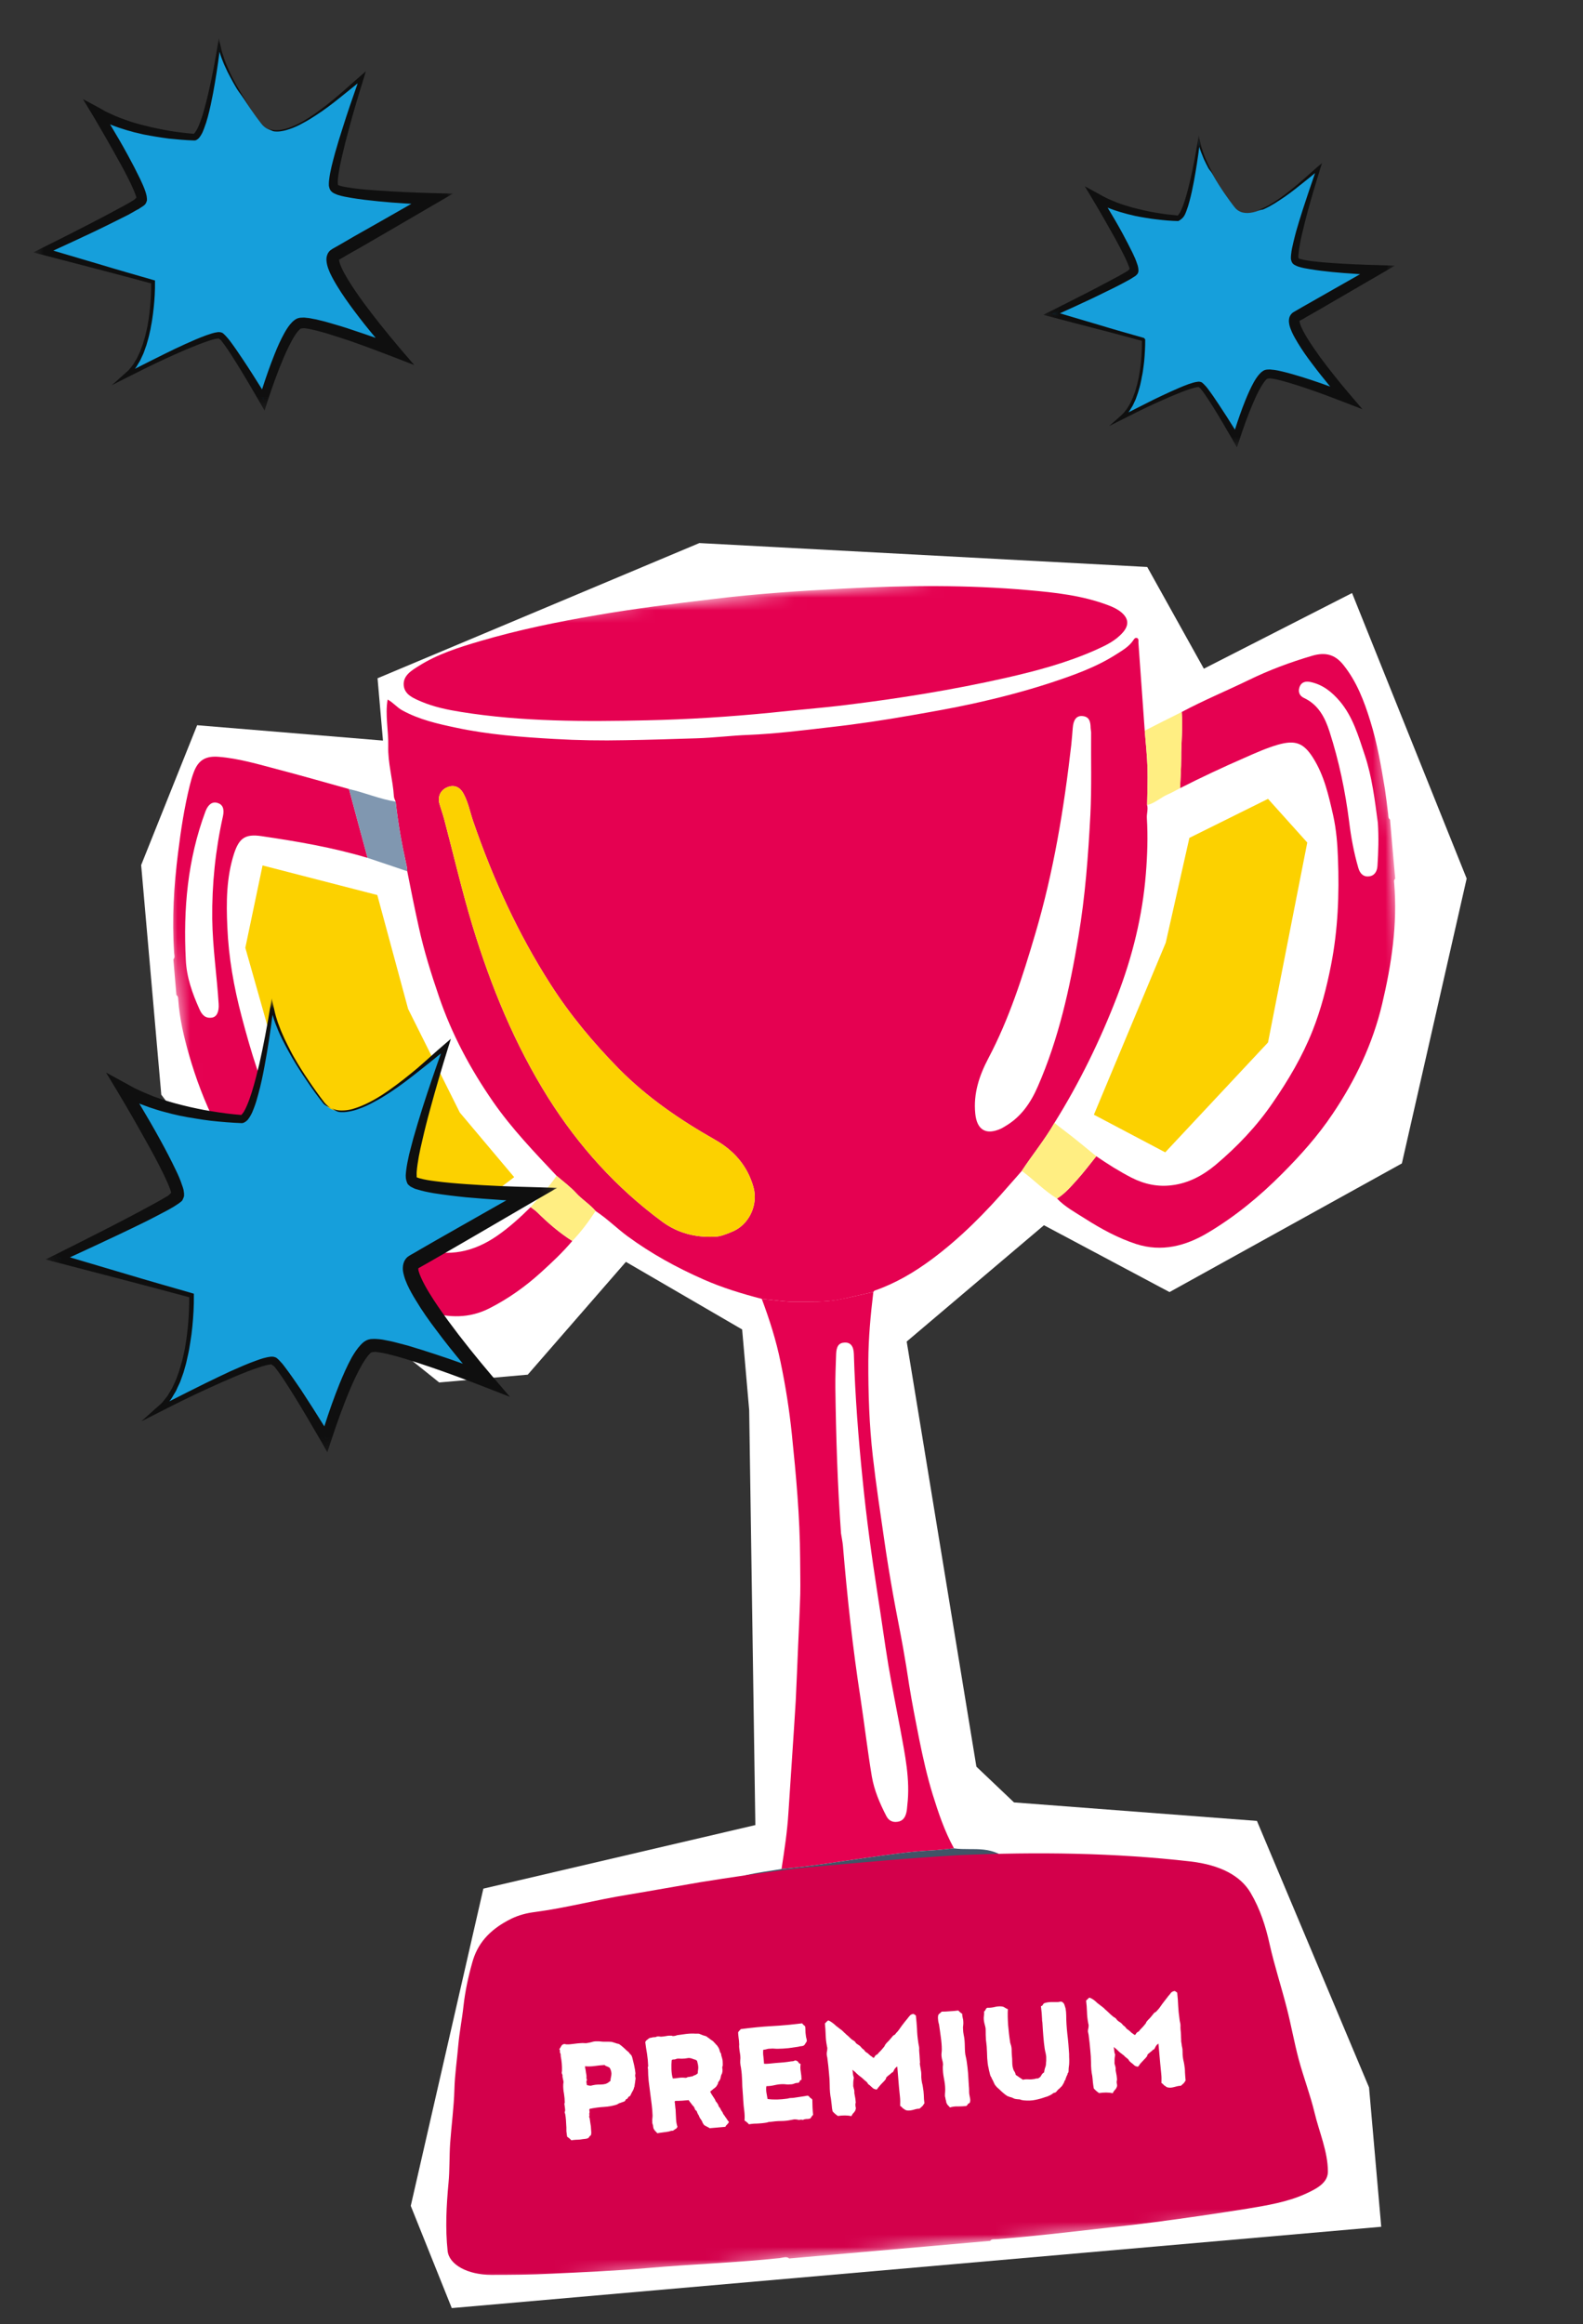 <svg width="125.827" height="184.63" viewBox="0 0 125.827 184.63" fill="none" xmlns="http://www.w3.org/2000/svg" xmlns:xlink="http://www.w3.org/1999/xlink">
	<rect x="0" y="0" width="125.827" height="184.63" fill="#333333" stroke="none"/>
	<desc>
			Created with Pixso.
	</desc>
	<defs/>
	<g style="mix-blend-mode:normal">
		<path id="Path 19846" d="M30.01 53.88L30.44 58.83L15.67 57.61L11.22 68.72L12.82 86.96L22.87 100.17L34.91 109.82L41.95 109.2L49.75 100.24L58.99 105.61L59.55 112.02L60.04 144.98L38.42 150.03L32.65 175.23L35.91 183.35L86.44 178.93L109.79 176.89L108.82 165.82L99.91 144.65L80.6 143.18L77.61 140.34L72.07 106.57L82.98 97.33L92.96 102.64L111.43 92.42L116.58 69.79L107.47 47.11L95.69 53.12L91.19 45.04L55.59 43.14L30.01 53.88Z" fill="#FFFFFF" fill-opacity="1" fill-rule="nonzero"/>
		<path id="Path 19846" d="M30.44 58.83L15.67 57.61L11.22 68.72L12.82 86.96L22.87 100.17L34.91 109.82L41.95 109.2L49.75 100.24L58.99 105.61L59.55 112.02L60.04 144.98L38.42 150.03L32.65 175.23L35.91 183.35L86.44 178.93L109.79 176.89L108.82 165.82L99.91 144.65L80.6 143.18L77.61 140.34L72.07 106.57L82.98 97.33L92.96 102.64L111.43 92.42L116.58 69.79L107.47 47.11L95.69 53.12L91.19 45.04L55.59 43.14L30.01 53.88L30.44 58.83Z" stroke="#707070" stroke-opacity="0" stroke-width="1"/>
	</g>
	<mask id="mask1_13321" mask-type="alpha" maskUnits="userSpaceOnUse" x="11.617" y="42.991" width="108.437" height="139.893">
		<g style="mix-blend-mode:normal">
			<rect id="Rectangle 2779" x="11.617" y="51.472" width="97.31" height="131.913" transform="rotate(-5 11.617 51.472)" fill="#C4C4C4" fill-opacity="1"/>
		</g>
	</mask>
	<g mask="url(#mask1_13321)">
		<g style="mix-blend-mode:normal">
			<path id="Path 19808" d="M93.93 56.56C95.67 55.63 97.49 54.88 99.26 54.02C100.88 53.23 102.57 52.6 104.31 52.09C105.34 51.79 106.11 51.98 106.78 52.82C107.84 54.14 108.43 55.69 108.92 57.28C109.47 59.04 109.78 60.85 110.08 62.67C110.18 63.34 110.26 64 110.34 64.66C110.36 64.82 110.33 65 110.49 65.11L110.9 69.8C110.78 69.9 110.81 70.03 110.82 70.15C111.09 73.42 110.61 76.6 109.86 79.76C109.11 82.93 107.73 85.81 105.93 88.48C104.77 90.21 103.39 91.76 101.91 93.24C100.12 95.04 98.19 96.63 96.02 97.92C94.25 98.98 92.34 99.48 90.3 98.82C88.87 98.35 87.54 97.63 86.27 96.82C85.49 96.32 84.67 95.89 84.02 95.21C84.66 94.81 85.14 94.24 85.63 93.7C86.16 93.11 86.64 92.47 87.14 91.85C88.05 92.47 88.98 93.06 89.96 93.56C90.98 94.08 92.07 94.3 93.17 94.15C94.47 93.99 95.61 93.38 96.62 92.54C98.34 91.09 99.88 89.48 101.16 87.61C102.41 85.8 103.52 83.92 104.33 81.88C105 80.19 105.45 78.44 105.8 76.66C106.35 73.86 106.46 71.03 106.35 68.19C106.31 67.05 106.22 65.91 105.97 64.78C105.61 63.19 105.26 61.61 104.37 60.2C103.61 59 102.95 58.77 101.57 59.16C100.65 59.43 99.78 59.82 98.9 60.21C97.18 60.96 95.47 61.76 93.8 62.61C93.83 61.82 93.89 61.03 93.89 60.24C93.88 59.01 94.03 57.78 93.93 56.56ZM109.52 65.36C109.28 63.59 109.07 61.74 108.48 59.98C107.98 58.49 107.55 56.96 106.5 55.71C105.87 54.97 105.15 54.39 104.18 54.18C103.81 54.1 103.45 54.15 103.29 54.59C103.15 55 103.33 55.3 103.66 55.45C104.81 55.99 105.33 57.03 105.68 58.12C106.43 60.45 106.93 62.84 107.24 65.28C107.39 66.52 107.62 67.75 107.97 68.95C108.09 69.37 108.35 69.66 108.78 69.62C109.24 69.59 109.46 69.24 109.49 68.79C109.56 67.67 109.6 66.55 109.52 65.36Z" fill="#E50151" fill-opacity="1" fill-rule="evenodd"/>
		</g>
	</g>
	<g mask="url(#mask1_13321)">
		<g style="mix-blend-mode:normal">
			<path id="Path 19809" d="M13.78 76.21C13.93 76.05 13.85 75.86 13.84 75.69C13.66 73.01 13.82 70.35 14.16 67.69C14.38 65.92 14.65 64.15 15.08 62.41C15.17 62.05 15.27 61.68 15.41 61.32C15.78 60.35 16.38 60.04 17.39 60.12C18.99 60.25 20.52 60.71 22.05 61.11C23.95 61.61 25.84 62.15 27.74 62.68C28.23 64.5 28.72 66.33 29.22 68.15C26.46 67.32 23.63 66.84 20.78 66.42C19.5 66.23 19.01 66.58 18.61 67.79C17.99 69.7 17.98 71.67 18.07 73.64C18.17 76.05 18.59 78.42 19.21 80.76C19.94 83.52 20.75 86.25 22.02 88.82C23.21 91.23 24.78 93.37 26.85 95.11C27.62 95.76 28.41 96.36 29.25 96.9C30.61 97.78 31.95 98.72 33.53 99.21C35.7 99.88 37.67 99.44 39.5 98.18C40.47 97.51 41.34 96.72 42.18 95.89C42.35 96.03 42.54 96.14 42.69 96.29C43.55 97.14 44.46 97.93 45.49 98.58C44.74 99.47 43.9 100.26 43.04 101.04C41.78 102.19 40.39 103.18 38.86 103.95C37.3 104.73 35.7 104.7 34.07 104.21C31.97 103.58 30.01 102.66 28.16 101.5C27.5 101.09 26.88 100.61 26.26 100.15C24 98.48 22.08 96.47 20.33 94.28C17.81 91.14 16.11 87.59 15.01 83.74C14.61 82.34 14.27 80.9 14.17 79.43C14.16 79.29 14.17 79.14 14.02 79.04L13.78 76.21ZM14.77 76.25C14.83 77.64 15.29 78.91 15.85 80.16C16.05 80.62 16.32 80.91 16.83 80.84C17.24 80.79 17.42 80.35 17.38 79.75C17.24 77.5 16.9 75.26 16.87 73C16.84 70.25 17.12 67.53 17.72 64.85C17.85 64.25 17.7 63.9 17.28 63.78C16.88 63.66 16.54 63.9 16.33 64.46C14.91 68.27 14.56 72.22 14.77 76.25Z" fill="#E50151" fill-opacity="1" fill-rule="evenodd"/>
		</g>
	</g>
	<g mask="url(#mask1_13321)">
		<g style="mix-blend-mode:normal">
			<path id="Path 19810" d="M31.45 63.68C31.4 63.55 31.32 63.41 31.31 63.27C31.23 61.93 30.82 60.61 30.86 59.27C30.89 58.04 30.6 56.82 30.81 55.57C31.25 55.8 31.55 56.2 31.98 56.43C33.33 57.17 34.79 57.5 36.27 57.81C38.84 58.36 41.44 58.55 44.04 58.7C45.92 58.81 47.81 58.84 49.69 58.8C51.58 58.77 53.47 58.71 55.35 58.65C56.74 58.61 58.11 58.43 59.49 58.38C61.65 58.29 63.8 58.02 65.95 57.77C68.12 57.53 70.3 57.2 72.46 56.82C74.07 56.54 75.67 56.26 77.27 55.91C79.37 55.45 81.46 54.91 83.51 54.24C85.32 53.64 87.12 53.01 88.74 51.97C89.21 51.67 89.7 51.39 90.04 50.92C90.12 50.81 90.2 50.63 90.37 50.68C90.54 50.74 90.48 50.93 90.49 51.07C90.66 53.39 90.82 55.71 90.99 58.04C91.07 59.03 91.18 60.03 91.21 61.03C91.24 62 91.19 62.98 91.18 63.95C91.27 64.3 91.14 64.64 91.16 64.98C91.25 66.46 91.2 67.94 91.08 69.42C90.81 72.77 90.01 76 88.8 79.14C87.45 82.64 85.81 86 83.82 89.19C83.05 90.53 82.07 91.72 81.22 93.01C80.89 93.4 80.55 93.77 80.21 94.16C78.34 96.32 76.34 98.35 74.03 100.06C72.65 101.08 71.17 101.95 69.53 102.52C69.48 102.54 69.45 102.59 69.42 102.63C68.5 102.83 67.6 103.06 66.68 103.24C65.58 103.45 64.49 103.38 63.4 103.41C62.44 103.43 61.5 103.26 60.55 103.18C58.98 102.77 57.42 102.3 55.93 101.64C53.79 100.7 51.75 99.58 49.86 98.19C49 97.55 48.24 96.79 47.34 96.2C46.88 95.66 46.26 95.29 45.78 94.76C45.32 94.26 44.76 93.85 44.24 93.4C42.47 91.52 40.68 89.66 39.2 87.53C37.39 84.92 35.91 82.16 34.89 79.16C34.27 77.35 33.7 75.53 33.29 73.66C32.96 72.18 32.66 70.69 32.37 69.21C32.36 69.08 32.36 68.95 32.33 68.83C31.95 67.13 31.64 65.42 31.45 63.68ZM56.75 98.24C57.24 98.25 57.68 98.05 58.11 97.88C59.53 97.35 60.3 95.72 59.88 94.27C59.4 92.6 58.34 91.4 56.87 90.56C54.08 88.98 51.45 87.19 49.18 84.89C47.16 82.83 45.32 80.63 43.77 78.21C41.16 74.15 39.18 69.8 37.61 65.24C37.36 64.51 37.22 63.73 36.84 63.04C36.54 62.49 36.07 62.32 35.57 62.53C35.02 62.75 34.77 63.27 34.93 63.85C35.05 64.25 35.19 64.65 35.3 65.05C36.05 67.88 36.71 70.74 37.56 73.55C39.02 78.34 40.9 82.94 43.58 87.21C46 91.05 48.99 94.36 52.64 97.05C53.85 97.94 55.25 98.31 56.75 98.24ZM86.73 58.18C86.71 58 86.7 57.91 86.69 57.82C86.68 57.36 86.61 56.92 86.02 56.88C85.57 56.85 85.32 57.17 85.27 57.82C85.23 58.27 85.2 58.73 85.15 59.18C84.57 64.25 83.74 69.28 82.29 74.18C81.29 77.57 80.22 80.93 78.56 84.07C77.84 85.44 77.36 86.87 77.52 88.46C77.65 89.77 78.38 90.2 79.58 89.65C79.69 89.59 79.8 89.53 79.91 89.46C81.16 88.73 81.93 87.6 82.49 86.31C84.16 82.5 85.04 78.48 85.72 74.4C86.26 71.2 86.5 67.97 86.67 64.73C86.78 62.51 86.71 60.3 86.73 58.18Z" fill="#E50151" fill-opacity="1" fill-rule="evenodd"/>
		</g>
	</g>
	<g mask="url(#mask1_13321)">
		<g style="mix-blend-mode:normal">
			<path id="Path 19811" d="M60.55 103.18C61.5 103.26 62.44 103.43 63.4 103.41C64.49 103.38 65.58 103.45 66.68 103.23C67.6 103.06 68.5 102.83 69.42 102.63C69.2 104.45 69.03 106.27 69.02 108.11C69.01 110.65 69.09 113.19 69.38 115.71C69.63 117.91 69.96 120.1 70.28 122.29C70.49 123.76 70.73 125.22 70.99 126.68C71.24 128.08 71.53 129.48 71.78 130.88C71.96 131.88 72.12 132.88 72.27 133.88C72.5 135.31 72.78 136.72 73.06 138.14C73.36 139.62 73.69 141.09 74.13 142.53C74.59 144.01 75.08 145.47 75.83 146.83C75.25 146.88 74.68 146.96 74.1 146.99C72.33 147.08 70.59 147.34 68.85 147.58C66.61 147.89 64.38 148.28 62.12 148.47C62.35 146.98 62.58 145.49 62.67 143.98C62.77 142.42 62.88 140.86 62.98 139.3C63.07 137.9 63.17 136.5 63.25 135.11C63.32 133.65 63.38 132.19 63.44 130.74C63.5 129.37 63.57 128 63.61 126.63C63.63 125.69 63.6 124.75 63.6 123.81C63.58 120.5 63.28 117.2 62.94 113.92C62.74 111.99 62.44 110.08 62.04 108.18C61.69 106.46 61.16 104.81 60.55 103.18ZM66.85 121.81C66.9 122.14 66.97 122.46 67 122.78C67.34 126.86 67.78 130.93 68.41 134.98C68.72 137.03 68.96 139.09 69.3 141.13C69.49 142.22 69.93 143.25 70.44 144.24C70.62 144.6 70.91 144.78 71.33 144.72C71.76 144.67 71.95 144.37 72.04 144C72.09 143.8 72.1 143.6 72.12 143.4C72.36 141.36 71.93 139.38 71.57 137.4C71.25 135.69 70.9 133.98 70.61 132.26C70.3 130.38 70.05 128.49 69.75 126.61C69.28 123.6 68.87 120.59 68.57 117.57C68.23 114.24 67.97 110.9 67.87 107.55C67.85 106.92 67.59 106.63 67.14 106.65C66.68 106.67 66.48 106.94 66.46 107.58C66.43 108.47 66.39 109.36 66.4 110.25C66.45 114.11 66.57 117.96 66.85 121.81Z" fill="#E50151" fill-opacity="1" fill-rule="evenodd"/>
		</g>
	</g>
	<g mask="url(#mask1_13321)">
		<g style="mix-blend-mode:normal">
			<path id="Path 19812" d="M62.12 148.47C64.38 148.28 66.61 147.89 68.85 147.58C70.59 147.34 72.33 147.08 74.1 146.99C74.68 146.96 75.25 146.88 75.83 146.83C76.62 146.94 77.4 146.84 78.19 146.93C79.83 147.11 80.72 148.13 81.29 149.51C81.55 150.13 81.74 150.79 81.84 151.46C81.11 151.54 80.39 151.49 79.66 151.54C77.79 151.66 75.93 151.92 74.08 152.18C69.25 152.86 64.39 153.22 59.54 153.62C58.73 153.69 57.91 153.69 57.1 153.74C57.05 152.77 57.15 151.82 57.34 150.88C57.57 149.79 58.3 149.2 59.31 148.96C60.23 148.74 61.18 148.63 62.12 148.47Z" fill="#415467" fill-opacity="1" fill-rule="evenodd"/>
		</g>
	</g>
	<g mask="url(#mask1_13321)">
		<g style="mix-blend-mode:normal">
			<path id="Path 19813" d="M81.22 93.01C82.07 91.72 83.05 90.53 83.82 89.19C84.06 89.41 84.32 89.6 84.57 89.79C85.45 90.45 86.29 91.16 87.14 91.85C86.64 92.47 86.16 93.11 85.63 93.7C85.14 94.24 84.66 94.81 84.02 95.21C83 94.59 82.18 93.72 81.22 93.01Z" fill="#FFEE82" fill-opacity="1" fill-rule="evenodd"/>
		</g>
	</g>
	<g mask="url(#mask1_13321)">
		<g style="mix-blend-mode:normal">
			<path id="Path 19814" d="M44.24 93.4C44.76 93.85 45.32 94.26 45.78 94.76C46.26 95.29 46.88 95.66 47.34 96.2C46.79 97.04 46.19 97.85 45.49 98.58C44.46 97.93 43.55 97.14 42.69 96.29C42.54 96.14 42.35 96.02 42.18 95.89C42.89 95.08 43.64 94.3 44.24 93.4Z" fill="#FFEE82" fill-opacity="1" fill-rule="evenodd"/>
		</g>
	</g>
	<g mask="url(#mask1_13321)">
		<g style="mix-blend-mode:normal">
			<path id="Path 19815" d="M61.23 56.62C57.97 56.94 54.69 57.15 51.42 57.22C46.47 57.33 41.52 57.34 36.61 56.55C35.55 56.38 34.5 56.16 33.5 55.74C32.88 55.47 32.16 55.2 32.09 54.44C32.03 53.67 32.7 53.27 33.26 52.92C34.77 51.96 36.46 51.43 38.16 50.93C41.19 50.04 44.29 49.4 47.42 48.87C50.48 48.34 53.57 47.96 56.66 47.59C60.16 47.16 63.66 46.93 67.17 46.75C72.02 46.5 76.88 46.45 81.73 46.88C83.88 47.07 86.04 47.3 88.09 48.08C88.47 48.22 88.83 48.39 89.14 48.65C89.71 49.14 89.75 49.65 89.27 50.22C88.69 50.89 87.92 51.26 87.14 51.61C84.82 52.65 82.37 53.3 79.9 53.86C75.73 54.8 71.51 55.48 67.26 56C65.25 56.25 63.24 56.4 61.23 56.62Z" fill="#E50151" fill-opacity="1" fill-rule="evenodd"/>
		</g>
	</g>
	<g mask="url(#mask1_13321)">
		<g style="mix-blend-mode:normal">
			<path id="Path 19816" d="M31.45 63.68C31.64 65.41 31.95 67.13 32.33 68.83C32.36 68.95 32.36 69.08 32.37 69.21C31.32 68.85 30.27 68.5 29.22 68.15C28.72 66.33 28.23 64.5 27.74 62.68C28.99 62.96 30.18 63.48 31.45 63.68Z" fill="#8097B0" fill-opacity="1" fill-rule="evenodd"/>
		</g>
	</g>
	<g mask="url(#mask1_13321)">
		<g style="mix-blend-mode:normal">
			<path id="Path 19817" d="M91.18 63.95C91.19 62.98 91.24 62 91.21 61.03C91.18 60.03 91.07 59.03 90.99 58.04C91.97 57.54 92.95 57.05 93.93 56.56C94.03 57.78 93.88 59.01 93.89 60.23C93.89 61.03 93.83 61.82 93.8 62.61C93.48 62.77 93.17 62.96 92.84 63.1C92.26 63.34 91.81 63.81 91.18 63.95Z" fill="#FFEE82" fill-opacity="1" fill-rule="evenodd"/>
		</g>
	</g>
	<g mask="url(#mask1_13321)">
		<g style="mix-blend-mode:normal">
			<path id="Path 19818" d="M56.75 98.24C55.25 98.31 53.85 97.94 52.64 97.05C48.99 94.36 46 91.05 43.58 87.21C40.9 82.94 39.02 78.34 37.56 73.55C36.71 70.74 36.05 67.88 35.3 65.05C35.19 64.65 35.05 64.25 34.93 63.85C34.77 63.27 35.02 62.75 35.57 62.53C36.07 62.32 36.54 62.49 36.84 63.04C37.22 63.73 37.36 64.51 37.61 65.24C39.18 69.8 41.16 74.15 43.77 78.21C45.32 80.63 47.16 82.83 49.18 84.89C51.45 87.19 54.08 88.98 56.87 90.56C58.34 91.4 59.4 92.6 59.88 94.27C60.3 95.72 59.53 97.35 58.11 97.88C57.68 98.05 57.24 98.25 56.75 98.24Z" fill="#FCD100" fill-opacity="1" fill-rule="evenodd"/>
		</g>
	</g>
	<g mask="url(#mask1_13321)">
		<g style="mix-blend-mode:normal">
			<path id="Path 19819" d="M62.73 179.41C62.54 179.22 62.22 179.35 61.98 179.38C58.48 179.75 54.96 179.86 51.46 180.17C48.9 180.39 46.33 180.5 43.77 180.62C42.2 180.7 40.63 180.71 39.06 180.71C37.17 180.71 35.7 179.9 35.58 178.81C35.39 177.03 35.48 175.23 35.65 173.42C35.75 172.37 35.71 171.32 35.78 170.27C35.88 168.84 36.08 167.4 36.12 165.97C36.15 164.8 36.33 163.62 36.43 162.44C36.52 161.42 36.73 160.39 36.84 159.36C36.97 158.19 37.22 157.02 37.55 155.86C37.92 154.54 38.76 153.34 40.66 152.41C41.22 152.14 41.85 151.97 42.5 151.89C45 151.56 47.38 150.92 49.86 150.52C51.79 150.2 53.72 149.85 55.65 149.52C56.87 149.32 58.09 149.14 59.31 148.96C60.95 148.75 62.58 148.49 64.23 148.34C68.22 147.97 72.22 147.6 76.22 147.37C82.46 147.1 88.62 147.18 94.62 147.87C97.03 148.15 98.61 149.02 99.4 150.35C100.18 151.67 100.61 153.05 100.92 154.45C101.3 156.15 101.85 157.82 102.28 159.51C102.63 160.87 102.87 162.24 103.23 163.59C103.61 165.01 104.15 166.41 104.49 167.83C104.86 169.38 105.54 170.89 105.55 172.49C105.56 173.35 104.77 173.83 103.71 174.3C102.33 174.92 100.73 175.19 99.16 175.45C96.72 175.84 94.27 176.2 91.81 176.52C90.6 176.68 89.38 176.82 88.17 176.95C85.18 177.29 82.19 177.65 79.18 177.88C79.01 177.89 78.79 177.86 78.71 178.01L62.73 179.41Z" fill="#D3004B" fill-opacity="1" fill-rule="evenodd"/>
		</g>
	</g>
	<g mask="url(#mask1_13321)">
		<g style="mix-blend-mode:normal">
			<path id="Path 19820" d="M46.88 167.52C46.84 167.57 46.83 167.62 46.85 167.66C46.86 167.71 46.87 167.76 46.86 167.8C46.87 167.82 46.83 167.89 46.84 167.93C46.85 167.97 46.85 168.01 46.85 168.06C46.84 168.07 46.83 168.15 46.83 168.17C46.84 168.18 46.86 168.26 46.87 168.27C46.89 168.4 46.91 168.54 46.93 168.69C46.96 168.83 46.98 168.98 46.98 169.12C46.99 169.22 46.99 169.31 47 169.4C47 169.49 46.99 169.57 46.96 169.63C46.94 169.64 46.87 169.69 46.86 169.71C46.85 169.73 46.8 169.81 46.79 169.82C46.72 169.87 46.62 169.9 46.5 169.91C46.38 169.92 46.25 169.94 46.12 169.96C46 169.97 45.88 169.98 45.76 169.98C45.63 169.99 45.52 170 45.41 170.02C45.32 169.91 45.21 169.82 45.09 169.75C45.07 169.68 45.05 169.6 45.05 169.53L45.02 169.29C45.02 169.22 45.02 169.15 45.02 169.08C45.02 169.01 45.02 168.93 45.01 168.86C45 168.55 44.98 168.25 44.93 167.95C44.91 167.9 44.87 167.78 44.89 167.76C44.92 167.72 44.93 167.63 44.91 167.49C44.89 167.34 44.87 167.22 44.86 167.12C44.87 167.1 44.89 167.03 44.89 167.01C44.89 166.81 44.87 166.58 44.83 166.32C44.78 166.07 44.76 165.82 44.77 165.59C44.77 165.56 44.79 165.43 44.79 165.4C44.79 165.34 44.78 165.28 44.76 165.21C44.75 165.15 44.73 165.09 44.72 165.02C44.71 164.97 44.71 164.94 44.71 164.9C44.72 164.87 44.71 164.84 44.7 164.8C44.68 164.78 44.65 164.7 44.65 164.66C44.65 164.64 44.67 164.52 44.67 164.49C44.68 164.12 44.65 163.74 44.57 163.34C44.57 163.31 44.57 163.19 44.56 163.16C44.55 163.15 44.52 163.08 44.51 163.05C44.5 163.01 44.5 162.96 44.51 162.91C44.51 162.86 44.49 162.82 44.46 162.78C44.52 162.7 44.57 162.62 44.61 162.54C44.65 162.46 44.71 162.41 44.81 162.38C44.85 162.37 44.89 162.37 44.92 162.38C44.96 162.39 44.99 162.4 45.03 162.4C45.2 162.41 45.39 162.39 45.6 162.36C45.81 162.33 46.01 162.31 46.21 162.3C46.28 162.29 46.35 162.3 46.42 162.3C46.5 162.31 46.57 162.31 46.64 162.3C46.75 162.28 46.87 162.26 46.99 162.23C47.1 162.19 47.21 162.17 47.31 162.16C47.41 162.16 47.51 162.16 47.62 162.16C47.73 162.17 47.84 162.18 47.95 162.19C48.06 162.19 48.17 162.19 48.28 162.19C48.39 162.19 48.5 162.19 48.6 162.2C48.66 162.21 48.72 162.23 48.78 162.25C48.84 162.27 48.91 162.29 48.97 162.31C49 162.33 49.09 162.35 49.12 162.35C49.14 162.36 49.22 162.38 49.23 162.39C49.31 162.44 49.41 162.53 49.5 162.6C49.58 162.68 49.66 162.75 49.74 162.82C49.76 162.85 49.86 162.93 49.9 162.96C49.92 162.97 50.03 163.07 50.02 163.09C50.04 163.11 50.09 163.18 50.13 163.21C50.16 163.24 50.19 163.27 50.21 163.32C50.24 163.39 50.27 163.48 50.29 163.58C50.32 163.69 50.34 163.8 50.37 163.91C50.4 164.02 50.42 164.13 50.44 164.24C50.47 164.35 50.48 164.45 50.49 164.55C50.5 164.58 50.51 164.7 50.51 164.73C50.5 164.74 50.49 164.82 50.49 164.83C50.48 164.88 50.49 164.93 50.5 164.99C50.52 165.05 50.52 165.11 50.52 165.15C50.5 165.2 50.5 165.25 50.49 165.32C50.49 165.38 50.48 165.43 50.47 165.48C50.46 165.51 50.45 165.63 50.44 165.67C50.45 165.72 50.41 165.8 50.39 165.85C50.39 165.87 50.37 165.95 50.36 165.96C50.35 165.99 50.29 166.12 50.27 166.14C50.25 166.18 50.17 166.31 50.15 166.37C50.13 166.43 50.1 166.48 50.06 166.52C50.04 166.52 49.97 166.55 49.96 166.57C49.95 166.6 49.88 166.7 49.86 166.72C49.85 166.73 49.78 166.75 49.76 166.76C49.75 166.79 49.68 166.9 49.65 166.92C49.64 166.94 49.53 166.97 49.47 166.99C49.41 167.01 49.35 167.03 49.28 167.06C49.23 167.06 49.16 167.11 49.13 167.13C49.1 167.15 49.06 167.17 49.01 167.19C48.69 167.29 48.35 167.35 48 167.37C47.65 167.39 47.27 167.44 46.88 167.52ZM46.51 164.24C46.53 164.33 46.54 164.42 46.56 164.51C46.57 164.6 46.58 164.68 46.6 164.77C46.61 164.84 46.62 164.89 46.62 164.91C46.61 164.98 46.61 165.13 46.64 165.18C46.66 165.24 46.65 165.28 46.61 165.32C46.61 165.36 46.62 165.48 46.63 165.52C46.64 165.56 46.65 165.6 46.65 165.64C46.77 165.65 46.87 165.7 46.98 165.68C47.09 165.65 47.2 165.63 47.32 165.61C47.47 165.59 47.61 165.59 47.75 165.59C47.89 165.59 48.02 165.57 48.14 165.54C48.17 165.53 48.28 165.48 48.33 165.45C48.37 165.41 48.49 165.32 48.52 165.31C48.52 165.12 48.61 164.88 48.6 164.71C48.59 164.54 48.54 164.39 48.46 164.26C48.39 164.21 48.32 164.18 48.25 164.15C48.17 164.13 48.11 164.09 48.05 164.04C47.79 164.06 47.53 164.08 47.26 164.12C46.99 164.16 46.74 164.16 46.5 164.14L46.51 164.24Z" fill="#FFFFFF" fill-opacity="1" fill-rule="nonzero"/>
		</g>
	</g>
	<g mask="url(#mask1_13321)">
		<g style="mix-blend-mode:normal">
			<path id="Path 19821" d="M56.45 166.15C56.5 166.26 56.56 166.37 56.63 166.47C56.7 166.57 56.76 166.67 56.82 166.76C56.83 166.78 56.88 166.9 56.9 166.94C56.9 166.95 56.99 167.02 56.99 167.04C57 167.06 57.06 167.15 57.07 167.17C57.07 167.17 57.12 167.26 57.11 167.28C57.11 167.29 57.15 167.37 57.16 167.37C57.2 167.41 57.25 167.47 57.28 167.55C57.29 167.57 57.35 167.69 57.37 167.71C57.38 167.73 57.46 167.82 57.45 167.84C57.45 167.87 57.52 167.98 57.56 168.03C57.6 168.07 57.63 168.12 57.65 168.16C57.7 168.23 57.75 168.29 57.79 168.36C57.83 168.43 57.88 168.5 57.94 168.56C57.91 168.64 57.86 168.7 57.8 168.76C57.74 168.81 57.69 168.87 57.66 168.95L56.41 169.06C56.37 169.03 56.29 168.98 56.18 168.93C56.12 168.9 56.06 168.87 56.01 168.84C55.96 168.81 55.92 168.75 55.88 168.68C55.86 168.65 55.84 168.62 55.83 168.58C55.82 168.54 55.8 168.5 55.78 168.47C55.76 168.43 55.7 168.34 55.66 168.29C55.63 168.25 55.61 168.21 55.59 168.16C55.57 168.11 55.55 168.07 55.53 168.02C55.51 168 55.48 167.94 55.47 167.93C55.46 167.9 55.42 167.83 55.41 167.79C55.4 167.75 55.38 167.71 55.36 167.68C55.34 167.67 55.25 167.6 55.25 167.58C55.25 167.56 55.21 167.46 55.19 167.44C55.19 167.38 55.12 167.31 55.07 167.27C55.01 167.19 54.95 167.11 54.9 167.05C54.84 166.98 54.79 166.91 54.74 166.83C54.38 166.87 54.03 166.89 53.67 166.89C53.64 166.92 53.62 166.95 53.63 167C53.64 167.04 53.65 167.08 53.65 167.12C53.66 167.21 53.67 167.32 53.68 167.43C53.7 167.54 53.71 167.66 53.71 167.78C53.72 167.98 53.73 168.17 53.74 168.37C53.75 168.57 53.79 168.77 53.85 168.96C53.83 168.97 53.77 169.06 53.77 169.08C53.75 169.08 53.67 169.14 53.65 169.15C53.6 169.17 53.52 169.27 53.46 169.26C53.41 169.26 53.34 169.27 53.27 169.29C53.21 169.32 53.15 169.33 53.06 169.34C52.98 169.36 52.89 169.37 52.79 169.38C52.69 169.39 52.6 169.41 52.5 169.42C52.4 169.43 52.32 169.45 52.25 169.46C52.21 169.41 52.17 169.37 52.13 169.33C52.09 169.3 52.05 169.25 52.01 169.19C51.99 169.15 51.93 169.07 51.93 169.01C51.92 168.95 51.91 168.88 51.9 168.81C51.88 168.77 51.87 168.73 51.86 168.69C51.85 168.65 51.84 168.61 51.85 168.56C51.84 168.48 51.84 168.4 51.85 168.31C51.86 168.23 51.87 168.14 51.87 168.06C51.86 167.78 51.84 167.48 51.8 167.18C51.76 166.87 51.72 166.56 51.68 166.25C51.64 165.94 51.6 165.62 51.56 165.31C51.53 165 51.51 164.69 51.51 164.38C51.5 164.35 51.49 164.24 51.49 164.21C51.5 164.2 51.53 164.13 51.52 164.1C51.51 163.79 51.48 163.47 51.43 163.15C51.37 162.83 51.33 162.52 51.29 162.22L51.35 162.11C51.38 162.09 51.48 162.01 51.51 161.98C51.53 161.96 51.63 161.89 51.65 161.89C51.67 161.88 51.75 161.88 51.77 161.87C51.82 161.85 51.93 161.83 51.98 161.83C52.02 161.83 52.07 161.83 52.12 161.82C52.13 161.81 52.2 161.78 52.22 161.78C52.26 161.77 52.31 161.77 52.37 161.77C52.43 161.78 52.49 161.78 52.54 161.79C52.67 161.78 52.8 161.77 52.95 161.74C53.09 161.71 53.24 161.7 53.39 161.71C53.41 161.72 53.48 161.75 53.5 161.74C53.56 161.74 53.61 161.73 53.67 161.72C53.72 161.7 53.78 161.69 53.83 161.67C54.02 161.64 54.26 161.61 54.55 161.57C54.83 161.54 55.07 161.53 55.28 161.55C55.33 161.55 55.39 161.55 55.44 161.55C55.49 161.54 55.54 161.55 55.58 161.56C55.61 161.57 55.71 161.61 55.78 161.64C55.85 161.67 55.9 161.69 55.95 161.7C55.98 161.71 56.07 161.74 56.09 161.74C56.11 161.75 56.2 161.79 56.21 161.81C56.23 161.83 56.33 161.91 56.34 161.9C56.39 161.94 56.53 162.06 56.58 162.08C56.63 162.11 56.67 162.14 56.7 162.17L56.79 162.27C56.81 162.28 56.9 162.38 56.91 162.41C56.94 162.42 57.02 162.5 57.03 162.55C57.04 162.55 57.11 162.63 57.1 162.65C57.14 162.7 57.17 162.78 57.19 162.85C57.19 162.88 57.23 162.99 57.24 163.02C57.25 163.03 57.32 163.14 57.32 163.16C57.32 163.18 57.33 163.25 57.33 163.27C57.36 163.37 57.42 163.55 57.44 163.7C57.45 163.84 57.45 163.97 57.45 164.09C57.44 164.1 57.42 164.17 57.41 164.2C57.41 164.29 57.42 164.36 57.43 164.41C57.43 164.46 57.43 164.52 57.42 164.59C57.42 164.6 57.39 164.67 57.39 164.72C57.35 164.76 57.3 164.91 57.29 165C57.28 165.08 57.25 165.16 57.22 165.22L57.09 165.41C57.08 165.42 57.06 165.5 57.07 165.52C57.04 165.58 56.98 165.67 56.96 165.71C56.94 165.74 56.91 165.78 56.85 165.83C56.84 165.84 56.75 165.92 56.74 165.91C56.72 165.94 56.65 165.98 56.6 166.03C56.54 166.08 56.49 166.12 56.45 166.15ZM55.29 163.62C55.27 163.62 55.15 163.59 55.11 163.57C55.01 163.53 54.83 163.46 54.68 163.49C54.53 163.52 54.37 163.54 54.21 163.54C54.14 163.54 54.07 163.54 54 163.53C53.93 163.53 53.87 163.53 53.81 163.54C53.79 163.55 53.7 163.58 53.66 163.59C53.61 163.6 53.56 163.61 53.52 163.6C53.47 163.6 53.43 163.62 53.39 163.66C53.37 163.86 53.36 164.1 53.37 164.37C53.38 164.65 53.41 164.89 53.48 165.11C53.61 165.11 53.74 165.09 53.87 165.07C54.01 165.05 54.13 165.04 54.26 165.04C54.31 165.04 54.37 165.05 54.41 165.05C54.46 165.06 54.51 165.06 54.56 165.05C54.57 165.04 54.64 165.02 54.66 165C54.73 164.99 54.78 164.98 54.82 164.98C54.85 164.97 54.89 164.97 54.93 164.95C54.95 164.96 55.02 164.95 55.04 164.94C55.08 164.92 55.16 164.86 55.2 164.86C55.24 164.85 55.28 164.83 55.32 164.81C55.35 164.8 55.44 164.71 55.46 164.71C55.46 164.52 55.52 164.32 55.5 164.17C55.49 164.03 55.45 163.87 55.4 163.69C55.37 163.69 55.3 163.64 55.29 163.62Z" fill="#FFFFFF" fill-opacity="1" fill-rule="nonzero"/>
		</g>
	</g>
	<g mask="url(#mask1_13321)">
		<g style="mix-blend-mode:normal">
			<path id="Path 19822" d="M63.76 160.73C63.77 160.75 63.84 160.82 63.87 160.86C63.91 160.88 63.99 160.95 63.99 160.96C64.01 161.02 64.02 161.12 64.02 161.26C64.02 161.41 64.03 161.54 64.05 161.66C64.06 161.78 64.08 161.88 64.11 161.97C64.13 162.05 64.14 162.12 64.12 162.17C64.11 162.18 64.07 162.27 64.03 162.31C64.01 162.34 63.95 162.45 63.93 162.46C63.88 162.5 63.82 162.53 63.73 162.54C63.65 162.54 63.55 162.56 63.45 162.59C63.24 162.62 62.98 162.66 62.68 162.7C62.37 162.73 62.09 162.75 61.84 162.75C61.74 162.75 61.65 162.75 61.55 162.74C61.45 162.73 61.35 162.73 61.27 162.74C61.14 162.74 61.03 162.75 60.95 162.78C60.86 162.81 60.77 162.82 60.67 162.83C60.65 162.99 60.65 163.17 60.68 163.37C60.7 163.56 60.72 163.75 60.73 163.94C60.85 163.95 61 163.95 61.16 163.93C61.33 163.91 61.49 163.9 61.66 163.88L62.3 163.83C62.5 163.81 62.7 163.78 62.89 163.75C62.92 163.75 63.05 163.74 63.08 163.73C63.1 163.72 63.19 163.67 63.22 163.68C63.32 163.69 63.4 163.73 63.45 163.81C63.5 163.89 63.56 163.94 63.64 163.96C63.61 164.15 63.61 164.35 63.65 164.57C63.69 164.8 63.71 165.01 63.71 165.22C63.64 165.22 63.59 165.26 63.57 165.32C63.55 165.39 63.51 165.43 63.45 165.46C63.42 165.45 63.33 165.46 63.3 165.47C63.22 165.47 63.12 165.53 63.04 165.55C62.96 165.57 62.87 165.58 62.77 165.58C62.68 165.59 62.59 165.59 62.51 165.58C62.42 165.57 62.33 165.56 62.24 165.56C62.01 165.56 61.79 165.59 61.57 165.64C61.35 165.69 61.14 165.72 60.92 165.72C60.89 165.87 60.89 166.04 60.92 166.23C60.95 166.41 60.98 166.58 61.01 166.74C61.49 166.81 62.02 166.79 62.59 166.71C62.66 166.69 62.77 166.66 62.88 166.66C62.99 166.66 63.09 166.65 63.19 166.63C63.32 166.61 63.52 166.58 63.79 166.54C63.94 166.52 64.05 166.5 64.14 166.48C64.23 166.46 64.31 166.51 64.38 166.63C64.45 166.67 64.52 166.72 64.57 166.79C64.57 167.2 64.59 167.61 64.63 168C64.56 168.06 64.49 168.16 64.42 168.28C64.34 168.31 64.26 168.33 64.18 168.33C64.1 168.32 64.01 168.34 63.91 168.36C63.9 168.37 63.84 168.4 63.81 168.4C63.8 168.39 63.7 168.38 63.66 168.38C63.63 168.39 63.52 168.4 63.49 168.4L63.34 168.37C63.26 168.36 63.19 168.36 63.12 168.36C63.06 168.37 62.97 168.39 62.85 168.41C62.61 168.46 62.35 168.49 62.07 168.49C61.79 168.49 61.5 168.52 61.2 168.56C61.18 168.56 61.11 168.56 61.09 168.57C61.01 168.6 60.9 168.63 60.77 168.64C60.64 168.66 60.51 168.67 60.37 168.68C60.22 168.69 60.08 168.7 59.93 168.7C59.79 168.71 59.65 168.73 59.53 168.75C59.43 168.63 59.31 168.53 59.18 168.45C59.2 168.19 59.19 167.94 59.16 167.69C59.12 167.43 59.1 167.17 59.08 166.88C59.07 166.65 59.05 166.4 59.03 166.12C59.01 165.85 58.99 165.58 58.99 165.31C58.98 165.12 58.97 164.94 58.96 164.78C58.95 164.61 58.92 164.42 58.89 164.21C58.87 164.14 58.86 164.06 58.85 163.97C58.84 163.89 58.83 163.8 58.84 163.7C58.84 163.66 58.84 163.61 58.85 163.56C58.85 163.51 58.85 163.46 58.85 163.42C58.85 163.3 58.83 163.19 58.81 163.07C58.79 162.95 58.77 162.83 58.76 162.7C58.75 162.63 58.75 162.57 58.75 162.51C58.76 162.45 58.76 162.39 58.75 162.32C58.75 162.17 58.73 162.03 58.71 161.89C58.69 161.75 58.68 161.6 58.67 161.45C58.68 161.43 58.73 161.36 58.74 161.34C58.77 161.32 58.86 161.24 58.87 161.19C59.69 161.08 60.57 160.99 61.34 160.95C62.12 160.91 62.93 160.83 63.76 160.73Z" fill="#FFFFFF" fill-opacity="1" fill-rule="nonzero"/>
		</g>
	</g>
	<g mask="url(#mask1_13321)">
		<g style="mix-blend-mode:normal">
			<path id="Path 19823" d="M72.6 159.98C72.64 159.99 72.77 160.08 72.8 160.11C72.84 160.48 72.87 160.83 72.89 161.17C72.9 161.51 72.93 161.84 72.98 162.17C72.99 162.27 73.01 162.37 73.03 162.48C73.06 162.59 73.07 162.71 73.06 162.85C73.07 162.96 73.07 163.1 73.09 163.26C73.1 163.42 73.11 163.58 73.12 163.74L73.13 163.84C73.11 163.88 73.11 163.93 73.12 164C73.13 164.07 73.14 164.15 73.16 164.24C73.17 164.31 73.18 164.37 73.19 164.42C73.2 164.48 73.21 164.54 73.22 164.6C73.23 164.69 73.23 164.78 73.23 164.87C73.23 164.96 73.23 165.05 73.24 165.13C73.25 165.25 73.27 165.36 73.29 165.47C73.32 165.58 73.35 165.69 73.36 165.81C73.4 166.02 73.42 166.23 73.43 166.44C73.43 166.65 73.45 166.86 73.48 167.08C73.46 167.1 73.38 167.22 73.36 167.26C73.34 167.28 73.25 167.38 73.23 167.38C73.22 167.4 73.11 167.5 73.08 167.51C72.92 167.5 72.7 167.57 72.52 167.62C72.33 167.66 72.18 167.67 72.05 167.64C71.99 167.62 71.94 167.6 71.9 167.57C71.87 167.54 71.83 167.51 71.78 167.49C71.69 167.39 71.62 167.32 71.55 167.29C71.56 167.03 71.56 166.78 71.53 166.52C71.5 166.27 71.48 166 71.45 165.72L71.32 164.15C71.3 164.19 71.22 164.22 71.22 164.23C71.2 164.24 71.14 164.32 71.12 164.34C71.09 164.39 71.06 164.44 71.04 164.49C71.02 164.54 70.99 164.58 70.97 164.61C70.96 164.62 70.88 164.64 70.87 164.66C70.86 164.69 70.74 164.77 70.69 164.82C70.66 164.84 70.58 164.9 70.54 164.94C70.5 164.97 70.46 165.01 70.43 165.06C70.44 165.08 70.42 165.15 70.4 165.17C70.33 165.26 70.25 165.36 70.15 165.45C70.06 165.54 69.96 165.64 69.88 165.75C69.81 165.83 69.76 165.89 69.73 165.94C69.7 166 69.63 166 69.53 165.95C69.49 165.95 69.43 165.91 69.41 165.9L69.23 165.74C69.22 165.73 69.14 165.66 69.12 165.64C69.1 165.63 69.02 165.56 69 165.55C68.99 165.52 68.93 165.42 68.91 165.41C68.87 165.36 68.83 165.33 68.78 165.3C68.74 165.26 68.71 165.24 68.68 165.21C68.6 165.13 68.52 165.06 68.44 165C68.37 164.95 68.29 164.89 68.21 164.82C68.14 164.76 68.06 164.69 68 164.62C67.93 164.55 67.84 164.49 67.75 164.42C67.77 164.5 67.79 164.58 67.79 164.66C67.79 164.74 67.81 164.83 67.83 164.92C67.84 164.94 67.87 165.03 67.87 165.07C67.87 165.1 67.84 165.15 67.85 165.18C67.82 165.3 67.82 165.52 67.82 165.72C67.83 165.76 67.84 165.8 67.85 165.85C67.86 165.89 67.87 165.94 67.89 165.99C67.9 166.04 67.91 166.09 67.91 166.14C67.91 166.19 67.91 166.24 67.91 166.28C67.93 166.38 67.95 166.47 67.96 166.55C67.98 166.64 67.99 166.72 68 166.81L68.02 167.02C68.01 167.04 67.99 167.15 67.99 167.17C67.99 167.24 68 167.3 68.01 167.37C68.03 167.43 68.04 167.49 68.02 167.53C68 167.65 67.94 167.75 67.86 167.83C67.78 167.91 67.72 168 67.68 168.1C67.35 168.03 66.98 168.03 66.6 168.09C66.43 167.97 66.29 167.85 66.18 167.72C66.14 167.55 66.12 167.39 66.11 167.23C66.09 167.06 66.07 166.9 66.05 166.73C65.98 166.4 65.95 166.04 65.95 165.62C65.95 165.36 65.93 165.03 65.89 164.65C65.86 164.27 65.82 163.93 65.78 163.63L65.76 163.46C65.75 163.4 65.73 163.33 65.72 163.27C65.71 163.2 65.71 163.12 65.72 163.02C65.73 163 65.74 162.95 65.75 162.86C65.76 162.78 65.76 162.71 65.76 162.67C65.75 162.64 65.72 162.52 65.72 162.48C65.67 162.23 65.64 161.95 65.63 161.65C65.62 161.34 65.6 161.04 65.57 160.74C65.61 160.7 65.65 160.66 65.69 160.62C65.73 160.57 65.78 160.53 65.83 160.5C65.92 160.52 66.05 160.6 66.13 160.66C66.21 160.72 66.29 160.78 66.37 160.85C66.43 160.92 66.51 160.98 66.6 161.04C66.67 161.1 66.76 161.17 66.85 161.23C66.94 161.3 67.02 161.37 67.1 161.46C67.13 161.48 67.23 161.57 67.25 161.6C67.33 161.66 67.4 161.73 67.47 161.79C67.53 161.86 67.61 161.92 67.68 161.99C67.73 162.03 67.78 162.06 67.83 162.09C67.89 162.12 67.94 162.16 67.99 162.22C67.99 162.26 68.08 162.35 68.17 162.4C68.26 162.46 68.33 162.5 68.38 162.55C68.42 162.59 68.49 162.69 68.55 162.74C68.62 162.78 68.68 162.84 68.73 162.9C68.73 162.93 68.8 163 68.85 163.03C68.91 163.06 68.96 163.09 69 163.13C69.03 163.16 69.07 163.19 69.12 163.24C69.17 163.29 69.22 163.33 69.28 163.36C69.29 163.37 69.4 163.45 69.4 163.46C69.43 163.47 69.48 163.47 69.5 163.42C69.52 163.37 69.56 163.31 69.62 163.25C69.65 163.25 69.74 163.19 69.76 163.17C69.77 163.16 69.84 163.08 69.85 163.06C69.95 162.97 70.02 162.89 70.09 162.81L70.25 162.62C70.29 162.58 70.31 162.54 70.33 162.5C70.34 162.45 70.37 162.41 70.41 162.37C70.47 162.27 70.62 162.16 70.72 162.03C70.82 161.91 70.91 161.8 71 161.7C71.02 161.69 71.11 161.64 71.14 161.62L71.23 161.5C71.39 161.36 71.54 161.11 71.68 160.92C71.83 160.72 71.98 160.53 72.14 160.34C72.18 160.28 72.24 160.21 72.31 160.13C72.37 160.05 72.47 160 72.6 159.98Z" fill="#FFFFFF" fill-opacity="1" fill-rule="nonzero"/>
		</g>
	</g>
	<g mask="url(#mask1_13321)">
		<g style="mix-blend-mode:normal">
			<path id="Path 19824" d="M74.85 159.8C75.05 159.8 75.27 159.79 75.49 159.77C75.71 159.76 75.94 159.74 76.17 159.71C76.26 159.81 76.36 159.9 76.48 159.97C76.48 160.08 76.5 160.18 76.52 160.28C76.55 160.39 76.57 160.49 76.57 160.61C76.58 160.71 76.57 160.8 76.56 160.9C76.54 160.99 76.54 161.09 76.55 161.19C76.55 161.34 76.57 161.49 76.6 161.64C76.63 161.79 76.66 161.94 76.67 162.1C76.68 162.26 76.69 162.42 76.69 162.57C76.69 162.72 76.7 162.88 76.71 163.03C76.72 163.16 76.74 163.28 76.77 163.39C76.8 163.5 76.82 163.62 76.84 163.75C76.89 164.06 76.92 164.39 76.95 164.71C76.97 165.03 76.99 165.36 77.01 165.7C77.02 165.81 77.03 165.91 77.03 166.02C77.03 166.12 77.03 166.22 77.04 166.32C77.05 166.39 77.06 166.46 77.08 166.55C77.1 166.63 77.11 166.71 77.12 166.78C77.13 166.86 77.12 166.93 77.1 166.99C77.09 167.05 77.04 167.09 76.96 167.11C76.94 167.15 76.91 167.19 76.89 167.22C76.87 167.25 76.83 167.28 76.79 167.3C76.58 167.32 76.36 167.33 76.14 167.33C75.92 167.32 75.71 167.35 75.51 167.41C75.47 167.36 75.43 167.32 75.4 167.29C75.36 167.26 75.32 167.21 75.28 167.15C75.26 167.11 75.21 167.02 75.21 166.96C75.2 166.9 75.19 166.83 75.16 166.76C75.16 166.72 75.15 166.68 75.14 166.64C75.13 166.6 75.12 166.56 75.11 166.51C75.11 166.41 75.11 166.32 75.12 166.23C75.13 166.14 75.13 166.05 75.13 165.95C75.13 165.69 75.09 165.41 75.03 165.1C74.97 164.8 74.94 164.5 74.94 164.2C74.94 164.16 74.96 164.02 74.96 163.98C74.95 163.86 74.93 163.76 74.9 163.66C74.87 163.57 74.85 163.46 74.84 163.35C74.83 163.27 74.83 163.18 74.84 163.09C74.85 163 74.86 162.91 74.86 162.81C74.86 162.5 74.83 162.16 74.78 161.81C74.73 161.46 74.69 161.13 74.64 160.82C74.63 160.77 74.58 160.63 74.57 160.49C74.55 160.35 74.55 160.24 74.56 160.17C74.57 160.08 74.6 160.01 74.66 159.97C74.72 159.93 74.78 159.87 74.85 159.8Z" fill="#FFFFFF" fill-opacity="1" fill-rule="nonzero"/>
		</g>
	</g>
	<g mask="url(#mask1_13321)">
		<g style="mix-blend-mode:normal">
			<path id="Path 19825" d="M78.48 159.49C78.68 159.5 78.87 159.48 79.07 159.43C79.27 159.38 79.46 159.37 79.65 159.39C79.66 159.39 79.72 159.42 79.75 159.41C79.78 159.44 79.87 159.47 79.92 159.51C79.97 159.55 80.04 159.58 80.11 159.6C80.09 159.98 80.1 160.39 80.13 160.85C80.17 161.3 80.22 161.78 80.3 162.28C80.34 162.39 80.4 162.57 80.41 162.76C80.41 162.95 80.42 163.12 80.43 163.27C80.45 163.45 80.46 163.63 80.46 163.81C80.46 163.99 80.48 164.15 80.52 164.3C80.54 164.38 80.57 164.47 80.63 164.55C80.69 164.64 80.72 164.73 80.74 164.83C80.84 164.89 80.93 164.95 81.02 165.02C81.11 165.08 81.21 165.14 81.31 165.21C81.47 165.17 81.62 165.17 81.76 165.18C81.91 165.19 82.07 165.18 82.24 165.15C82.26 165.14 82.35 165.11 82.39 165.11C82.41 165.12 82.5 165.11 82.52 165.1C82.64 165.04 82.72 164.97 82.77 164.86C82.82 164.76 82.89 164.68 82.99 164.63C83 164.56 83.01 164.49 83.03 164.41C83.04 164.34 83.07 164.26 83.1 164.18C83.11 164.16 83.14 164.04 83.14 163.95C83.14 163.87 83.15 163.79 83.16 163.72C83.16 163.66 83.16 163.61 83.16 163.55C83.16 163.49 83.16 163.44 83.16 163.38C83.15 163.28 83.13 163.18 83.11 163.08C83.08 162.97 83.06 162.86 83.04 162.75C82.99 162.43 82.96 162.1 82.93 161.75C82.9 161.41 82.88 161.06 82.86 160.72C82.86 160.67 82.85 160.62 82.84 160.56C82.83 160.51 82.83 160.45 82.83 160.4C82.82 160.09 82.79 159.75 82.74 159.37C82.81 159.35 82.86 159.32 82.88 159.27C82.9 159.23 82.94 159.19 82.98 159.14C83.13 159.08 83.31 159.05 83.51 159.04C83.71 159.04 83.9 159.04 84.08 159.04C84.14 159.03 84.2 159.03 84.26 159.01C84.33 159 84.38 159 84.44 159.04C84.53 159.1 84.58 159.17 84.61 159.26C84.64 159.35 84.67 159.44 84.7 159.55C84.73 159.73 84.75 159.91 84.75 160.09C84.75 160.53 84.78 161.03 84.84 161.58C84.91 162.13 84.95 162.66 84.98 163.16C84.98 163.31 84.98 163.46 84.99 163.6C84.99 163.75 84.99 163.89 84.98 164.01C84.98 164.03 84.96 164.14 84.96 164.16C84.95 164.25 84.94 164.33 84.94 164.39C84.94 164.45 84.94 164.52 84.93 164.59C84.93 164.62 84.88 164.69 84.86 164.71C84.87 164.74 84.82 164.87 84.79 164.91C84.77 164.95 84.75 164.99 84.74 165.04C84.72 165.06 84.69 165.17 84.69 165.2C84.67 165.22 84.62 165.31 84.6 165.33C84.61 165.34 84.57 165.45 84.56 165.46C84.55 165.48 84.49 165.57 84.47 165.61C84.46 165.64 84.42 165.7 84.39 165.73C84.36 165.76 84.25 165.86 84.22 165.9C84.19 165.93 84.15 165.96 84.11 165.99C84.08 166.03 83.96 166.15 83.94 166.19C83.9 166.22 83.86 166.23 83.83 166.24C83.79 166.25 83.75 166.26 83.71 166.28C83.7 166.28 83.62 166.37 83.61 166.36C83.54 166.41 83.39 166.48 83.32 166.51C83.25 166.54 83.17 166.57 83.08 166.59C82.83 166.68 82.56 166.76 82.29 166.81C82.01 166.87 81.71 166.88 81.39 166.85C81.29 166.84 81.2 166.82 81.13 166.8C81.1 166.77 80.98 166.76 80.9 166.76C80.82 166.75 80.75 166.75 80.69 166.73C80.67 166.74 80.58 166.69 80.53 166.67C80.48 166.64 80.43 166.63 80.39 166.61C80.38 166.61 80.3 166.58 80.28 166.59C80.25 166.57 80.19 166.54 80.17 166.54C80.15 166.54 80.07 166.51 80.06 166.5C79.98 166.45 79.84 166.35 79.73 166.25C79.61 166.15 79.51 166.05 79.43 165.97C79.41 165.95 79.31 165.86 79.28 165.84C79.27 165.83 79.16 165.73 79.17 165.71C79.11 165.67 79.06 165.58 79.03 165.51C79 165.44 78.96 165.36 78.92 165.27C78.9 165.22 78.87 165.18 78.85 165.15C78.83 165.11 78.81 165.06 78.79 165C78.74 164.97 78.69 164.8 78.66 164.65C78.62 164.5 78.59 164.38 78.58 164.29C78.52 164.07 78.49 163.8 78.47 163.5C78.46 163.2 78.45 162.89 78.43 162.58C78.42 162.45 78.4 162.33 78.39 162.21C78.37 162.08 78.36 161.96 78.36 161.83C78.35 161.72 78.35 161.6 78.35 161.48C78.35 161.36 78.35 161.24 78.34 161.11C78.32 161 78.29 160.89 78.26 160.78C78.23 160.67 78.21 160.56 78.2 160.45C78.19 160.34 78.19 160.23 78.21 160.12C78.23 160.01 78.23 159.9 78.22 159.79C78.28 159.75 78.32 159.7 78.34 159.64C78.37 159.57 78.41 159.52 78.48 159.49Z" fill="#FFFFFF" fill-opacity="1" fill-rule="nonzero"/>
		</g>
	</g>
	<g mask="url(#mask1_13321)">
		<g style="mix-blend-mode:normal">
			<path id="Path 19826" d="M93.37 158.16C93.41 158.17 93.54 158.27 93.57 158.29C93.61 158.66 93.64 159.02 93.65 159.36C93.67 159.69 93.7 160.03 93.75 160.35C93.76 160.45 93.77 160.55 93.8 160.66C93.83 160.77 93.84 160.89 93.83 161.03C93.83 161.14 93.84 161.28 93.86 161.44C93.87 161.6 93.88 161.76 93.88 161.92L93.89 162.03C93.88 162.06 93.88 162.12 93.89 162.18C93.9 162.25 93.91 162.33 93.93 162.43C93.93 162.49 93.94 162.55 93.96 162.61C93.97 162.66 93.98 162.72 93.99 162.78C93.99 162.87 94 162.96 94 163.05C94 163.14 94 163.23 94.01 163.32C94.02 163.43 94.04 163.54 94.06 163.65C94.09 163.76 94.11 163.88 94.13 163.99C94.17 164.2 94.19 164.41 94.19 164.62C94.2 164.83 94.22 165.05 94.24 165.27C94.23 165.29 94.15 165.4 94.13 165.44C94.11 165.46 94.02 165.57 94 165.56C93.99 165.58 93.88 165.69 93.85 165.69C93.69 165.69 93.47 165.75 93.29 165.8C93.1 165.85 92.95 165.85 92.82 165.82C92.75 165.81 92.71 165.78 92.67 165.75C92.64 165.72 92.6 165.69 92.55 165.67C92.46 165.57 92.38 165.5 92.32 165.47C92.33 165.21 92.33 164.96 92.3 164.71C92.27 164.45 92.25 164.19 92.22 163.9L92.08 162.33C92.07 162.37 91.99 162.4 91.98 162.41C91.97 162.42 91.9 162.5 91.89 162.52C91.86 162.57 91.83 162.62 91.81 162.67C91.78 162.72 91.76 162.76 91.74 162.79C91.73 162.8 91.64 162.82 91.64 162.84C91.62 162.87 91.51 162.96 91.46 163C91.43 163.03 91.35 163.08 91.31 163.12C91.27 163.15 91.23 163.19 91.2 163.24C91.21 163.26 91.18 163.33 91.17 163.35C91.1 163.45 91.01 163.54 90.92 163.63C90.82 163.73 90.73 163.83 90.64 163.93C90.58 164.01 90.53 164.08 90.5 164.13C90.47 164.18 90.4 164.18 90.3 164.14C90.25 164.13 90.2 164.1 90.18 164.08L90 163.92C89.99 163.92 89.9 163.84 89.88 163.83C89.87 163.81 89.79 163.74 89.77 163.73C89.76 163.7 89.7 163.61 89.68 163.59C89.64 163.55 89.6 163.51 89.55 163.48C89.51 163.45 89.47 163.42 89.44 163.39C89.37 163.31 89.29 163.24 89.21 163.19C89.14 163.13 89.06 163.07 88.98 163.01C88.9 162.94 88.83 162.87 88.76 162.8C88.69 162.74 88.61 162.67 88.52 162.61C88.54 162.68 88.56 162.76 88.56 162.84C88.56 162.92 88.58 163.01 88.6 163.11C88.61 163.12 88.64 163.22 88.64 163.25C88.63 163.28 88.61 163.33 88.62 163.36C88.59 163.48 88.59 163.7 88.59 163.9C88.59 163.94 88.6 163.99 88.62 164.03C88.63 164.07 88.64 164.12 88.66 164.17C88.67 164.23 88.68 164.28 88.68 164.33C88.67 164.38 88.68 164.42 88.68 164.47C88.7 164.56 88.71 164.65 88.73 164.74C88.75 164.82 88.76 164.91 88.77 165L88.79 165.21C88.78 165.23 88.76 165.33 88.76 165.36C88.76 165.42 88.76 165.48 88.78 165.55C88.8 165.62 88.8 165.67 88.79 165.72C88.76 165.83 88.71 165.93 88.63 166.01C88.55 166.09 88.49 166.18 88.45 166.28C88.11 166.21 87.75 166.21 87.36 166.27C87.19 166.15 87.05 166.03 86.94 165.9C86.91 165.74 86.89 165.57 86.87 165.41C86.86 165.24 86.84 165.08 86.82 164.91C86.75 164.59 86.72 164.22 86.72 163.81C86.72 163.54 86.7 163.22 86.66 162.83C86.63 162.45 86.59 162.11 86.55 161.81L86.53 161.64C86.52 161.58 86.5 161.52 86.49 161.45C86.47 161.38 86.47 161.3 86.49 161.2C86.5 161.18 86.51 161.13 86.52 161.05C86.53 160.96 86.53 160.89 86.53 160.85C86.52 160.82 86.49 160.7 86.49 160.67C86.44 160.41 86.41 160.13 86.4 159.83C86.39 159.53 86.37 159.22 86.33 158.92C86.37 158.89 86.42 158.84 86.46 158.8C86.5 158.75 86.54 158.72 86.59 158.69C86.68 158.71 86.81 158.78 86.9 158.84C86.98 158.9 87.06 158.96 87.13 159.03C87.2 159.1 87.28 159.17 87.36 159.22C87.44 159.29 87.53 159.35 87.62 159.42C87.71 159.48 87.79 159.56 87.87 159.65C87.9 159.66 88 159.76 88.02 159.78C88.09 159.85 88.17 159.91 88.23 159.98C88.3 160.04 88.38 160.11 88.45 160.17C88.5 160.21 88.55 160.25 88.6 160.27C88.65 160.3 88.7 160.34 88.75 160.4C88.76 160.45 88.85 160.53 88.94 160.59C89.03 160.64 89.1 160.69 89.14 160.73C89.19 160.77 89.26 160.88 89.32 160.92C89.39 160.96 89.45 161.02 89.5 161.09C89.5 161.11 89.57 161.18 89.62 161.21C89.67 161.24 89.72 161.28 89.77 161.32C89.8 161.34 89.84 161.38 89.89 161.43C89.94 161.48 89.99 161.52 90.05 161.55C90.06 161.56 90.16 161.64 90.17 161.64C90.2 161.65 90.24 161.65 90.27 161.6C90.29 161.55 90.33 161.5 90.39 161.44C90.42 161.43 90.51 161.38 90.53 161.36C90.54 161.34 90.61 161.26 90.62 161.24C90.71 161.15 90.79 161.07 90.86 160.99L91.01 160.81C91.05 160.77 91.08 160.72 91.1 160.68C91.11 160.63 91.14 160.59 91.18 160.55C91.24 160.46 91.39 160.34 91.49 160.21C91.59 160.09 91.68 159.98 91.76 159.88C91.79 159.88 91.88 159.82 91.9 159.8L92 159.69C92.16 159.54 92.3 159.29 92.45 159.1C92.6 158.91 92.75 158.72 92.9 158.52C92.95 158.47 93.01 158.4 93.07 158.31C93.14 158.23 93.24 158.18 93.37 158.16Z" fill="#FFFFFF" fill-opacity="1" fill-rule="nonzero"/>
		</g>
	</g>
	<g style="mix-blend-mode:normal">
		<path id="Path 19848" d="M94.54 66.56L100.79 63.46L103.91 66.93L100.79 82.81L92.62 91.54L86.95 88.55L92.66 74.89L94.54 66.56Z" fill="#FCD100" fill-opacity="1" fill-rule="nonzero"/>
		<path id="Path 19848" d="M100.79 63.46L103.91 66.93L100.79 82.81L92.62 91.54L86.95 88.55L92.66 74.89L94.54 66.56L100.79 63.46Z" stroke="#707070" stroke-opacity="0" stroke-width="1"/>
	</g>
	<g style="mix-blend-mode:normal">
		<path id="Path 19849" d="M20.87 68.75L29.99 71.1L32.44 80.15L36.55 88.38L40.87 93.51L37.24 96.26L27.67 93.06L22.3 85.17L19.5 75.29L20.87 68.75Z" fill="#FCD100" fill-opacity="1" fill-rule="nonzero"/>
		<path id="Path 19849" d="M29.99 71.1L32.44 80.15L36.55 88.38L40.87 93.51L37.24 96.26L27.67 93.06L22.3 85.17L19.5 75.29L20.87 68.75L29.99 71.1Z" stroke="#707070" stroke-opacity="0" stroke-width="1"/>
	</g>
	<mask id="mask1_13341" mask-type="alpha" maskUnits="userSpaceOnUse" x="80.705" y="8.208" width="32.433" height="29.847">
		<g style="mix-blend-mode:normal">
			<rect id="Rectangle 2754" x="80.705" y="13.588" width="28.195" height="24.925" transform="rotate(-11 80.705 13.588)" fill="#E50151" fill-opacity="1"/>
		</g>
	</mask>
	<g mask="url(#mask1_13341)">
		<g style="mix-blend-mode:normal">
			<path id="Path 19288" d="M103.01 25.17C104.07 24.51 109.48 21.46 109.48 21.46C109.48 21.46 103.44 21.27 102.97 20.72C102.5 20.17 104.81 13.36 104.81 13.36C103.62 14.31 99.56 18.24 98.14 16.47C98.14 16.47 95.74 13.48 95.3 11.2C95.3 11.2 94.51 17 93.67 17.34C93.67 17.34 89.73 17.2 87.16 15.69C87.16 15.69 90.5 21.14 90.12 21.58C89.75 22.01 83.59 24.94 83.59 24.94L90.9 26.98C90.9 26.98 91.02 31.78 89.03 33.26C89.03 33.26 94.89 30.2 95.42 30.56C95.94 30.91 98.25 34.83 98.25 34.83C98.25 34.83 99.75 29.9 100.71 29.71C101.68 29.52 106.99 31.58 106.99 31.58C106.99 31.58 101.96 25.83 103.01 25.17Z" fill="#169FDB" fill-opacity="1" fill-rule="nonzero"/>
		</g>
	</g>
	<g mask="url(#mask1_13341)">
		<g style="mix-blend-mode:normal">
			<path id="Path 19289" d="M103.29 25.49L103.5 25.38L103.91 25.14L104.74 24.67L106.39 23.71L109.68 21.8L110.88 21.1L109.49 21.06C108.32 21.03 107.13 20.98 105.96 20.9C105.37 20.86 104.79 20.81 104.21 20.74C103.93 20.7 103.64 20.65 103.38 20.58C103.36 20.57 103.24 20.54 103.23 20.53L103.2 20.42C103.2 20.36 103.2 20.3 103.21 20.23C103.23 19.96 103.27 19.67 103.33 19.38C103.38 19.1 103.44 18.81 103.51 18.52C103.64 17.95 103.79 17.38 103.94 16.81C104.25 15.67 104.59 14.53 104.94 13.4L105.08 12.96L104.73 13.25C104.22 13.69 103.74 14.14 103.24 14.56C102.73 14.99 102.22 15.4 101.68 15.78C101.14 16.15 100.57 16.5 99.95 16.71C99.8 16.77 99.64 16.81 99.48 16.84C99.32 16.87 99.16 16.88 99 16.87C98.84 16.85 98.68 16.82 98.54 16.75C98.39 16.68 98.28 16.57 98.17 16.45C97.86 16.05 97.57 15.64 97.29 15.23C97.01 14.81 96.74 14.39 96.49 13.95C96.43 13.84 96.37 13.73 96.31 13.62C96.26 13.51 96.2 13.4 96.14 13.29C96.03 13.06 95.93 12.84 95.83 12.61C95.77 12.49 95.74 12.37 95.69 12.26C95.64 12.14 95.6 12.02 95.57 11.9C95.53 11.79 95.49 11.67 95.46 11.55L95.38 11.19L95.28 10.75L95.21 11.19C95.04 12.25 94.84 13.3 94.6 14.34C94.48 14.86 94.35 15.37 94.19 15.88C94.11 16.13 94.03 16.38 93.92 16.61C93.87 16.73 93.82 16.85 93.75 16.94C93.71 17.01 93.66 17.08 93.62 17.12C93.09 17.07 92.55 17.01 92.02 16.92C91.75 16.87 91.47 16.83 91.2 16.77C90.93 16.71 90.66 16.65 90.39 16.58L89.99 16.48C89.85 16.44 89.72 16.4 89.59 16.36C89.32 16.29 89.07 16.19 88.81 16.1L88.42 15.94C88.3 15.9 88.18 15.83 88.05 15.78C87.93 15.72 87.8 15.66 87.69 15.6L87.33 15.4L86.23 14.8L86.87 15.87C87.47 16.87 88.04 17.88 88.61 18.89C88.89 19.4 89.16 19.91 89.41 20.42C89.53 20.68 89.65 20.94 89.74 21.19C89.76 21.25 89.78 21.31 89.79 21.37C89.74 21.41 89.69 21.48 89.64 21.51L89.48 21.61L89.29 21.72L88.92 21.93L88.15 22.34C87.64 22.62 87.12 22.88 86.61 23.15C85.57 23.68 84.53 24.21 83.49 24.73L82.92 25.01L83.53 25.17L87.2 26.13C88.39 26.43 89.58 26.76 90.77 27.08C90.77 27.6 90.75 28.13 90.7 28.65C90.68 28.93 90.64 29.2 90.6 29.48C90.58 29.62 90.55 29.75 90.53 29.89C90.51 30.03 90.48 30.16 90.44 30.3C90.41 30.43 90.39 30.57 90.34 30.7L90.23 31.1L90.08 31.49C90.04 31.62 89.97 31.74 89.92 31.87L89.83 32.05C89.8 32.11 89.76 32.17 89.73 32.23C89.65 32.34 89.59 32.47 89.5 32.57C89.42 32.67 89.34 32.79 89.24 32.88L88.95 33.15L88.15 33.85L89.09 33.38C89.99 32.92 90.89 32.47 91.81 32.05C92.27 31.84 92.73 31.64 93.19 31.44C93.65 31.25 94.12 31.06 94.59 30.9C94.82 30.83 95.07 30.76 95.27 30.74C95.31 30.78 95.4 30.83 95.42 30.86L95.52 30.99L95.63 31.13C95.92 31.53 96.19 31.96 96.46 32.38C96.99 33.24 97.5 34.11 98 34.98L98.32 35.55L98.53 34.91C98.84 33.95 99.19 32.98 99.59 32.05C99.79 31.58 100 31.12 100.25 30.7C100.37 30.5 100.51 30.29 100.65 30.15C100.68 30.12 100.72 30.09 100.74 30.08L100.95 30.06C101.01 30.06 101.04 30.07 101.09 30.08C101.18 30.08 101.31 30.11 101.42 30.13C101.54 30.16 101.66 30.19 101.79 30.22C102.03 30.28 102.27 30.35 102.51 30.42C103 30.57 103.49 30.72 103.97 30.89C104.93 31.22 105.9 31.58 106.85 31.95L108.3 32.51L107.29 31.33C106.47 30.37 105.68 29.38 104.93 28.37C104.57 27.86 104.21 27.35 103.89 26.83C103.73 26.56 103.58 26.3 103.46 26.03C103.4 25.9 103.35 25.77 103.32 25.65C103.3 25.59 103.29 25.53 103.29 25.49ZM102.5 25.86C102.55 26.05 102.62 26.22 102.69 26.38C102.83 26.69 103 26.98 103.17 27.26C103.51 27.82 103.88 28.35 104.27 28.86C104.74 29.49 105.23 30.1 105.73 30.71C105.22 30.52 104.72 30.35 104.21 30.18C103.72 30.02 103.22 29.86 102.72 29.72C102.47 29.65 102.22 29.58 101.96 29.52C101.83 29.49 101.7 29.46 101.56 29.43C101.43 29.41 101.31 29.38 101.13 29.37C101.06 29.36 100.97 29.35 100.9 29.35L100.7 29.36C100.52 29.38 100.45 29.43 100.36 29.49C100.28 29.54 100.22 29.6 100.16 29.66C99.94 29.89 99.8 30.12 99.66 30.36C99.4 30.83 99.19 31.31 98.99 31.8C98.68 32.57 98.41 33.35 98.16 34.13C97.74 33.45 97.31 32.78 96.87 32.12C96.59 31.69 96.3 31.27 95.99 30.86L95.87 30.71L95.72 30.55C95.67 30.49 95.62 30.46 95.57 30.41C95.53 30.37 95.45 30.34 95.39 30.33C95.34 30.32 95.29 30.32 95.25 30.32C94.94 30.35 94.71 30.44 94.46 30.52C93.97 30.7 93.51 30.9 93.05 31.11C92.58 31.32 92.13 31.54 91.67 31.76C91.01 32.09 90.35 32.43 89.69 32.76C89.79 32.65 89.87 32.48 89.95 32.36C89.99 32.3 90.03 32.24 90.06 32.17L90.15 31.98C90.21 31.85 90.28 31.72 90.32 31.58L90.46 31.18L90.58 30.77C90.62 30.63 90.65 30.49 90.68 30.35C90.71 30.21 90.74 30.08 90.76 29.94C90.79 29.8 90.82 29.66 90.84 29.52C90.88 29.24 90.92 28.96 90.95 28.67C91 28.11 91.03 27.55 91.03 26.97L90.94 26.85C89.72 26.5 88.5 26.16 87.29 25.79L84.25 24.89C85.13 24.49 86 24.09 86.87 23.68C87.4 23.42 87.92 23.17 88.45 22.91C88.71 22.78 88.97 22.65 89.23 22.51C89.36 22.44 89.49 22.37 89.62 22.3L89.82 22.19L89.92 22.13L90.03 22.06C90.1 22.02 90.19 21.96 90.25 21.92L90.35 21.83L90.44 21.72C90.47 21.65 90.49 21.57 90.49 21.55C90.49 21.51 90.49 21.47 90.49 21.44C90.49 21.38 90.47 21.25 90.46 21.21C90.44 21.12 90.42 21.04 90.39 20.97C90.29 20.66 90.17 20.39 90.04 20.12C89.78 19.59 89.51 19.07 89.23 18.55C88.85 17.85 88.45 17.17 88.04 16.49C88.09 16.51 88.13 16.53 88.18 16.55L88.59 16.7C88.87 16.79 89.14 16.88 89.42 16.95C89.56 16.99 89.7 17.03 89.84 17.06L90.26 17.16C90.54 17.21 90.82 17.27 91.1 17.31C91.38 17.36 91.67 17.4 91.95 17.43C92.52 17.5 93.08 17.55 93.66 17.56C93.88 17.45 94.04 17.29 94.12 17.16C94.2 17.03 94.25 16.9 94.3 16.77C94.4 16.51 94.48 16.25 94.55 15.98C94.69 15.46 94.8 14.93 94.9 14.4C95.07 13.49 95.21 12.57 95.33 11.65C95.35 11.75 95.39 11.85 95.42 11.95C95.46 12.07 95.51 12.19 95.56 12.31C95.61 12.43 95.65 12.55 95.7 12.66C95.81 12.89 95.92 13.12 96.04 13.34C96.16 13.56 96.37 13.73 96.49 13.95C96.74 14.39 97.01 14.81 97.29 15.23C97.57 15.64 97.86 16.05 98.17 16.45C98.28 16.57 98.38 16.67 98.54 16.75C98.69 16.83 98.83 16.85 99 16.87C99.17 16.88 99.31 16.87 99.48 16.84C99.65 16.81 99.79 16.77 99.95 16.71C100.11 16.66 100.3 16.69 100.45 16.62C100.6 16.55 100.75 16.48 100.9 16.4C101.19 16.24 101.47 16.07 101.75 15.88C102.31 15.52 102.83 15.12 103.35 14.7C103.75 14.39 104.14 14.07 104.53 13.75C104.19 14.73 103.86 15.7 103.54 16.69C103.36 17.26 103.18 17.83 103.02 18.4C102.94 18.69 102.87 18.98 102.8 19.27C102.73 19.57 102.66 19.86 102.63 20.18C102.62 20.26 102.61 20.34 102.61 20.43L102.61 20.57C102.62 20.63 102.64 20.72 102.67 20.79C102.66 20.78 102.77 20.96 102.74 20.92C102.77 20.94 102.85 21.02 102.87 21.03C102.92 21.06 103.03 21.11 103.07 21.13C103.12 21.15 103.16 21.17 103.2 21.18C103.51 21.28 103.81 21.33 104.11 21.38C104.71 21.48 105.31 21.55 105.9 21.61C106.49 21.67 107.09 21.71 107.68 21.75C107.83 21.76 107.97 21.77 108.11 21.78L105.96 23L104.31 23.94L103.48 24.41L103.07 24.65L102.86 24.77C102.84 24.78 102.73 24.85 102.7 24.88C102.63 24.95 102.57 25.03 102.53 25.11C102.45 25.28 102.45 25.43 102.45 25.55C102.46 25.67 102.48 25.77 102.5 25.86Z" fill="#0F0F0F" fill-opacity="1" fill-rule="nonzero"/>
		</g>
	</g>
	<mask id="mask1_13344" mask-type="alpha" maskUnits="userSpaceOnUse" x="0.397" y="75.612" width="47.165" height="43.404">
		<g style="mix-blend-mode:normal">
			<rect id="Rectangle 2754" x="0.397" y="83.436" width="41.002" height="36.246" transform="rotate(-11 0.397 83.436)" fill="#4EB946" fill-opacity="1"/>
		</g>
	</mask>
	<g mask="url(#mask1_13344)">
		<g style="mix-blend-mode:normal">
			<path id="Path 19288" d="M32.84 100.28C34.38 99.32 42.25 94.88 42.25 94.88C42.25 94.88 33.46 94.6 32.78 93.81C32.09 93.02 35.46 83.1 35.46 83.1C33.73 84.49 27.81 90.2 25.75 87.63C25.75 87.63 22.26 83.28 21.62 79.97C21.62 79.97 20.48 88.39 19.25 88.9C19.25 88.9 13.52 88.69 9.79 86.5C9.79 86.5 14.64 94.42 14.1 95.06C13.56 95.69 4.6 99.95 4.6 99.95L15.23 102.91C15.23 102.91 15.39 109.89 12.5 112.04C12.5 112.04 21.03 107.6 21.8 108.12C22.56 108.63 25.91 114.33 25.91 114.33C25.91 114.33 28.09 107.16 29.49 106.88C30.9 106.61 38.62 109.61 38.62 109.61C38.62 109.61 31.31 101.24 32.84 100.28Z" fill="#169FDB" fill-opacity="1" fill-rule="nonzero"/>
		</g>
	</g>
	<g mask="url(#mask1_13344)">
		<g style="mix-blend-mode:normal">
			<path id="Path 19289" d="M33.25 100.75L33.55 100.58L34.15 100.24L35.35 99.55L37.75 98.16L42.54 95.37L44.29 94.36L42.26 94.3C40.55 94.26 38.83 94.19 37.12 94.07C36.27 94.01 35.42 93.94 34.58 93.83C34.17 93.78 33.75 93.71 33.38 93.61C33.33 93.6 33.29 93.58 33.25 93.57L33.12 93.52L33.12 93.38C33.12 93.29 33.11 93.2 33.12 93.1C33.15 92.7 33.22 92.28 33.29 91.87C33.37 91.45 33.46 91.03 33.56 90.62C33.75 89.78 33.96 88.95 34.19 88.12C34.64 86.46 35.13 84.8 35.64 83.16L35.84 82.52L35.34 82.95C34.6 83.58 33.9 84.23 33.17 84.86C32.43 85.48 31.68 86.07 30.9 86.62C30.11 87.17 29.29 87.66 28.39 87.98C28.16 88.06 27.94 88.13 27.7 88.17C27.47 88.21 27.24 88.22 27 88.21C26.77 88.19 26.54 88.14 26.34 88.03C26.12 87.93 25.95 87.77 25.8 87.6C25.35 87.02 24.93 86.43 24.52 85.82C24.11 85.22 23.72 84.6 23.36 83.97C23.27 83.81 23.18 83.65 23.1 83.49C23.01 83.32 22.93 83.16 22.85 83C22.68 82.67 22.53 82.34 22.39 82.01C22.31 81.84 22.26 81.67 22.19 81.5C22.12 81.33 22.06 81.16 22.01 80.99C21.96 80.82 21.9 80.65 21.86 80.47L21.74 79.94L21.6 79.31L21.49 79.95C21.24 81.48 20.95 83.02 20.61 84.53C20.43 85.28 20.24 86.04 20.01 86.77C19.9 87.13 19.77 87.49 19.62 87.84C19.55 88 19.47 88.17 19.38 88.32C19.32 88.42 19.23 88.52 19.18 88.57C18.41 88.51 17.62 88.41 16.85 88.28C16.46 88.22 16.06 88.15 15.66 88.06C15.26 87.98 14.87 87.89 14.48 87.79L13.9 87.64C13.7 87.59 13.51 87.52 13.32 87.47C12.93 87.36 12.56 87.22 12.18 87.09L11.63 86.86C11.44 86.79 11.26 86.7 11.08 86.62C10.91 86.54 10.72 86.46 10.55 86.36L10.04 86.08L8.43 85.2L9.37 86.76C10.24 88.2 11.07 89.68 11.89 91.15C12.3 91.89 12.69 92.63 13.05 93.38C13.23 93.75 13.4 94.13 13.53 94.49C13.56 94.58 13.59 94.67 13.61 94.75C13.53 94.81 13.46 94.91 13.39 94.96L13.29 95.03L13.16 95.1L12.89 95.26L12.34 95.57L11.23 96.17C10.49 96.57 9.73 96.96 8.98 97.35C7.48 98.12 5.97 98.88 4.45 99.64L3.62 100.05L4.5 100.28L9.84 101.67C11.58 102.12 13.31 102.59 15.04 103.05C15.04 103.81 15.01 104.58 14.94 105.34C14.9 105.74 14.85 106.15 14.79 106.55C14.76 106.75 14.72 106.95 14.69 107.15C14.65 107.35 14.61 107.54 14.56 107.74C14.51 107.94 14.48 108.14 14.41 108.33L14.24 108.91L14.04 109.47C13.97 109.66 13.88 109.84 13.8 110.02L13.67 110.29C13.62 110.38 13.57 110.46 13.52 110.55C13.41 110.71 13.33 110.9 13.19 111.04C13.07 111.19 12.95 111.36 12.82 111.49L12.38 111.88L11.23 112.91L12.59 112.22C13.9 111.55 15.21 110.9 16.55 110.29C17.21 109.99 17.88 109.69 18.56 109.4C19.23 109.12 19.91 108.84 20.59 108.62C20.92 108.51 21.29 108.4 21.57 108.38C21.63 108.44 21.77 108.51 21.81 108.56L21.95 108.74L22.11 108.95C22.53 109.53 22.92 110.15 23.31 110.77C24.08 112.01 24.82 113.28 25.55 114.54L26.02 115.37L26.32 114.45C26.78 113.05 27.28 111.64 27.86 110.28C28.15 109.61 28.46 108.94 28.82 108.33C29 108.03 29.2 107.73 29.4 107.53C29.45 107.48 29.5 107.44 29.54 107.42L29.83 107.39C29.92 107.39 29.98 107.41 30.05 107.42C30.17 107.43 30.36 107.46 30.53 107.5C30.7 107.53 30.88 107.58 31.05 107.62C31.41 107.71 31.76 107.81 32.11 107.91C32.82 108.13 33.53 108.36 34.23 108.6C35.63 109.08 37.03 109.6 38.42 110.14L40.53 110.96L39.05 109.23C37.87 107.84 36.71 106.4 35.63 104.93C35.1 104.2 34.57 103.45 34.11 102.69C33.88 102.31 33.66 101.92 33.49 101.54C33.4 101.35 33.33 101.16 33.28 100.99C33.25 100.9 33.25 100.81 33.25 100.75ZM32.1 101.29C32.17 101.57 32.27 101.81 32.37 102.04C32.58 102.5 32.82 102.92 33.07 103.32C33.56 104.14 34.1 104.9 34.67 105.65C35.35 106.57 36.06 107.45 36.79 108.33C36.06 108.07 35.32 107.81 34.58 107.57C33.86 107.33 33.14 107.11 32.41 106.89C32.04 106.8 31.68 106.69 31.3 106.6C31.12 106.56 30.93 106.51 30.73 106.48C30.54 106.44 30.36 106.4 30.11 106.38C29.99 106.37 29.86 106.36 29.76 106.36L29.48 106.37C29.22 106.41 29.11 106.48 28.98 106.56C28.86 106.64 28.77 106.73 28.69 106.81C28.37 107.15 28.16 107.49 27.96 107.83C27.58 108.52 27.28 109.22 26.99 109.92C26.54 111.04 26.14 112.17 25.78 113.31C25.17 112.33 24.55 111.35 23.91 110.38C23.49 109.77 23.08 109.16 22.62 108.56L22.45 108.34L22.23 108.1C22.16 108.01 22.09 107.97 22.02 107.9C21.96 107.84 21.84 107.8 21.75 107.78C21.68 107.77 21.61 107.77 21.55 107.77C21.1 107.82 20.76 107.94 20.4 108.07C19.69 108.32 19.02 108.62 18.34 108.92C17.67 109.23 17.01 109.55 16.35 109.87C15.38 110.35 14.42 110.83 13.46 111.32C13.61 111.16 13.73 110.92 13.84 110.74C13.9 110.65 13.95 110.56 14 110.47L14.13 110.18C14.22 109.99 14.32 109.8 14.38 109.61L14.59 109.02L14.76 108.42C14.82 108.22 14.85 108.02 14.9 107.82C14.95 107.62 14.99 107.41 15.03 107.21C15.06 107.01 15.1 106.81 15.13 106.6C15.2 106.19 15.25 105.79 15.29 105.38C15.37 104.55 15.42 103.74 15.41 102.91L15.41 102.77L15.28 102.73C13.51 102.22 11.74 101.72 9.98 101.19L5.56 99.88C6.83 99.29 8.1 98.71 9.36 98.11C10.13 97.74 10.9 97.38 11.66 97C12.04 96.81 12.42 96.61 12.8 96.41C12.99 96.31 13.18 96.21 13.37 96.11L13.65 95.95L13.79 95.87L13.96 95.76C14.06 95.69 14.19 95.62 14.27 95.55L14.4 95.45L14.49 95.36C14.54 95.27 14.63 95.05 14.63 95.02C14.63 94.96 14.63 94.91 14.63 94.85C14.63 94.8 14.63 94.77 14.62 94.73C14.61 94.65 14.6 94.58 14.59 94.52C14.56 94.39 14.52 94.28 14.48 94.17C14.34 93.73 14.16 93.33 13.97 92.94C13.6 92.16 13.2 91.4 12.79 90.65C12.24 89.64 11.66 88.65 11.07 87.66C11.13 87.69 11.2 87.72 11.27 87.74L11.86 87.96C12.27 88.09 12.66 88.23 13.07 88.33C13.27 88.38 13.47 88.44 13.68 88.49L14.29 88.63C14.7 88.71 15.1 88.79 15.52 88.85C15.93 88.92 16.34 88.98 16.75 89.03C17.58 89.12 18.4 89.19 19.24 89.22L19.37 89.19C19.7 89.03 19.79 88.82 19.91 88.63C20.02 88.44 20.1 88.25 20.17 88.06C20.32 87.68 20.43 87.3 20.53 86.92C20.74 86.16 20.9 85.39 21.04 84.62C21.29 83.29 21.49 81.96 21.66 80.62C21.7 80.77 21.76 80.91 21.8 81.06C21.86 81.24 21.93 81.41 22 81.58C22.07 81.75 22.13 81.92 22.21 82.09C22.36 82.42 22.52 82.75 22.7 83.08C22.87 83.4 23.05 83.72 23.23 84.04C23.6 84.67 24 85.29 24.41 85.89C24.82 86.5 25.25 87.09 25.71 87.67C25.87 87.85 26.11 87.92 26.34 88.03C26.55 88.15 26.75 88.31 26.99 88.34C27.24 88.36 27.49 88.35 27.73 88.3C27.97 88.26 28.2 88.2 28.43 88.12C28.66 88.04 28.89 87.95 29.11 87.85C29.33 87.75 29.55 87.64 29.76 87.52C30.19 87.3 30.6 87.04 31 86.78C31.81 86.25 32.58 85.66 33.33 85.06C33.91 84.61 34.48 84.14 35.05 83.68C34.55 85.09 34.06 86.51 33.6 87.95C33.34 88.77 33.09 89.6 32.85 90.44C32.74 90.86 32.63 91.28 32.52 91.7C32.43 92.13 32.33 92.56 32.28 93.02C32.26 93.14 32.26 93.26 32.25 93.39L32.26 93.59C32.27 93.68 32.3 93.81 32.34 93.91L32.38 94.01C32.37 94 32.49 94.16 32.44 94.1C32.49 94.14 32.6 94.24 32.63 94.26C32.71 94.3 32.87 94.38 32.93 94.41C32.99 94.44 33.05 94.46 33.11 94.47C33.57 94.62 34 94.7 34.44 94.78C35.31 94.92 36.17 95.02 37.04 95.11C37.9 95.19 38.77 95.25 39.63 95.31C39.84 95.33 40.05 95.34 40.25 95.35L37.13 97.12L34.72 98.49L33.52 99.18L32.92 99.53L32.62 99.7C32.58 99.72 32.43 99.82 32.38 99.86C32.28 99.95 32.19 100.08 32.13 100.2C32.02 100.45 32.02 100.65 32.02 100.83C32.03 101 32.06 101.15 32.1 101.29Z" fill="#0F0F0F" fill-opacity="1" fill-rule="nonzero"/>
		</g>
	</g>
	<mask id="mask1_13347" mask-type="alpha" maskUnits="userSpaceOnUse" x="0" y="0" width="38.7" height="35.614">
		<g style="mix-blend-mode:normal">
			<rect id="Rectangle 2754" x="0" y="6.419" width="33.643" height="29.741" transform="rotate(-11 0 6.419)" fill="#4EB946" fill-opacity="1"/>
		</g>
	</mask>
	<g mask="url(#mask1_13347)">
		<g style="mix-blend-mode:normal">
			<path id="Path 19288" d="M26.62 20.24C27.88 19.45 34.34 15.81 34.34 15.81C34.34 15.81 27.13 15.58 26.57 14.93C26.01 14.28 28.77 6.14 28.77 6.14C27.35 7.28 22.5 11.97 20.8 9.86C20.8 9.86 17.94 6.29 17.41 3.57C17.41 3.57 16.47 10.49 15.47 10.9C15.47 10.9 10.77 10.73 7.7 8.93C7.7 8.93 11.68 15.43 11.24 15.95C10.8 16.47 3.44 19.97 3.44 19.97L12.17 22.4C12.17 22.4 12.3 28.12 9.93 29.89C9.93 29.89 16.93 26.25 17.56 26.67C18.18 27.09 20.94 31.77 20.94 31.77C20.94 31.77 22.72 25.88 23.87 25.66C25.03 25.43 31.37 27.89 31.37 27.89C31.37 27.89 25.36 21.03 26.62 20.24Z" fill="#169FDB" fill-opacity="1" fill-rule="nonzero"/>
		</g>
	</g>
	<g mask="url(#mask1_13347)">
		<g style="mix-blend-mode:normal">
			<path id="Path 19289" d="M26.95 20.63L27.2 20.49L27.69 20.2L28.68 19.64L30.65 18.5L34.58 16.21L36.01 15.38L34.35 15.34C32.95 15.3 31.54 15.24 30.13 15.14C29.43 15.1 28.73 15.04 28.05 14.95C27.71 14.9 27.36 14.85 27.06 14.77C27.03 14.75 26.89 14.71 26.87 14.7L26.85 14.58C26.85 14.5 26.85 14.43 26.85 14.35C26.87 14.02 26.93 13.68 26.99 13.34C27.06 12.99 27.13 12.65 27.21 12.31C27.37 11.62 27.54 10.94 27.73 10.26C28.09 8.9 28.5 7.54 28.92 6.19L29.08 5.66L28.67 6.02C28.06 6.54 27.49 7.07 26.89 7.58C26.29 8.09 25.67 8.58 25.03 9.03C24.38 9.48 23.7 9.89 22.97 10.15C22.78 10.21 22.6 10.27 22.4 10.3C22.21 10.34 22.02 10.35 21.83 10.34C21.64 10.32 21.45 10.28 21.28 10.19C21.11 10.11 20.97 9.97 20.84 9.83C20.47 9.36 20.13 8.87 19.79 8.38C19.46 7.88 19.14 7.37 18.84 6.85C18.76 6.72 18.7 6.59 18.63 6.46C18.56 6.33 18.48 6.2 18.42 6.06C18.29 5.79 18.16 5.52 18.05 5.25C17.98 5.11 17.94 4.97 17.88 4.83C17.83 4.69 17.78 4.55 17.74 4.41C17.69 4.27 17.64 4.13 17.61 3.99L17.51 3.55L17.39 3.03L17.31 3.56C17.1 4.82 16.87 6.07 16.58 7.31C16.44 7.93 16.28 8.55 16.1 9.15C16 9.45 15.9 9.75 15.78 10.03C15.71 10.17 15.65 10.31 15.57 10.42C15.52 10.51 15.46 10.59 15.41 10.63C14.78 10.58 14.14 10.5 13.5 10.4C13.18 10.34 12.85 10.28 12.52 10.21C12.2 10.15 11.88 10.07 11.56 9.99L11.08 9.87C10.92 9.83 10.76 9.77 10.6 9.73C10.28 9.64 9.98 9.52 9.67 9.41L9.21 9.23C9.06 9.17 8.92 9.1 8.77 9.03C8.62 8.96 8.47 8.9 8.33 8.82L7.91 8.58L6.59 7.87L7.36 9.14C8.07 10.33 8.76 11.54 9.43 12.75C9.77 13.35 10.09 13.96 10.39 14.58C10.53 14.88 10.67 15.19 10.78 15.49C10.8 15.56 10.83 15.64 10.84 15.7C10.78 15.76 10.72 15.83 10.66 15.87L10.47 15.99L10.25 16.12L9.8 16.37L8.89 16.86C8.28 17.19 7.66 17.51 7.04 17.83C5.81 18.47 4.57 19.09 3.32 19.71L2.65 20.05L3.37 20.24L7.75 21.38C9.17 21.75 10.59 22.13 12.01 22.51C12.02 23.14 11.99 23.77 11.93 24.39C11.9 24.72 11.86 25.05 11.81 25.38C11.79 25.55 11.75 25.71 11.73 25.87C11.7 26.04 11.66 26.2 11.62 26.36C11.58 26.52 11.55 26.68 11.5 26.84L11.36 27.32L11.19 27.78C11.14 27.94 11.06 28.08 10.99 28.23L10.89 28.45C10.85 28.53 10.81 28.59 10.76 28.66C10.68 28.8 10.61 28.95 10.5 29.07C10.39 29.19 10.3 29.33 10.19 29.44L9.83 29.76L8.89 30.6L10.01 30.03C11.08 29.49 12.16 28.95 13.25 28.45C13.8 28.2 14.35 27.96 14.9 27.72C15.45 27.49 16.01 27.27 16.57 27.08C16.84 26.99 17.14 26.9 17.38 26.89C17.43 26.94 17.54 26.99 17.57 27.03L17.68 27.18L17.81 27.35C18.16 27.83 18.48 28.34 18.8 28.85C19.43 29.86 20.04 30.9 20.64 31.94L21.03 32.62L21.27 31.87C21.65 30.71 22.06 29.56 22.53 28.45C22.77 27.89 23.03 27.34 23.32 26.84C23.47 26.59 23.63 26.35 23.8 26.19C23.84 26.15 23.88 26.11 23.91 26.1L24.15 26.07C24.22 26.07 24.27 26.09 24.33 26.09C24.43 26.1 24.58 26.13 24.72 26.16C24.87 26.19 25.01 26.23 25.15 26.26C25.44 26.33 25.73 26.42 26.02 26.5C26.6 26.68 27.18 26.87 27.76 27.06C28.91 27.46 30.06 27.89 31.2 28.33L32.93 29L31.72 27.59C30.75 26.44 29.8 25.26 28.91 24.06C28.47 23.45 28.04 22.84 27.66 22.21C27.47 21.9 27.29 21.58 27.15 21.27C27.08 21.11 27.02 20.96 26.98 20.82C26.96 20.74 26.95 20.67 26.95 20.63ZM26.01 21.07C26.07 21.3 26.15 21.49 26.23 21.68C26.41 22.06 26.6 22.4 26.81 22.74C27.21 23.4 27.66 24.03 28.12 24.65C28.68 25.4 29.26 26.13 29.86 26.84C29.26 26.63 28.65 26.42 28.04 26.22C27.46 26.02 26.87 25.84 26.27 25.67C25.97 25.58 25.67 25.5 25.36 25.43C25.21 25.39 25.05 25.35 24.89 25.33C24.73 25.3 24.58 25.26 24.38 25.25C24.28 25.24 24.18 25.22 24.09 25.23L23.86 25.24C23.65 25.27 23.56 25.33 23.46 25.39C23.36 25.46 23.28 25.53 23.21 25.6C22.95 25.87 22.78 26.15 22.62 26.43C22.3 27 22.05 27.57 21.82 28.15C21.45 29.07 21.13 30 20.83 30.93C20.33 30.13 19.82 29.32 19.29 28.53C18.95 28.02 18.61 27.52 18.24 27.03L18.09 26.85L17.91 26.65C17.85 26.58 17.8 26.55 17.74 26.49C17.7 26.44 17.59 26.41 17.52 26.39C17.46 26.39 17.41 26.38 17.35 26.38C16.99 26.42 16.71 26.53 16.41 26.63C15.83 26.84 15.28 27.08 14.73 27.33C14.18 27.58 13.63 27.84 13.09 28.11C12.3 28.5 11.51 28.9 10.72 29.3C10.84 29.17 10.94 28.97 11.03 28.82C11.08 28.75 11.12 28.67 11.16 28.6L11.27 28.36C11.34 28.21 11.42 28.05 11.47 27.89L11.64 27.41L11.78 26.92C11.83 26.76 11.86 26.59 11.9 26.42C11.94 26.26 11.98 26.09 12 25.93C12.03 25.76 12.07 25.59 12.09 25.43C12.14 25.09 12.19 24.76 12.22 24.42C12.29 23.75 12.33 23.08 12.32 22.39L12.32 22.28L12.21 22.25C10.76 21.83 9.31 21.42 7.86 20.98L4.24 19.91C5.28 19.43 6.32 18.95 7.36 18.46C7.98 18.16 8.61 17.86 9.24 17.54C9.55 17.39 9.86 17.23 10.18 17.07C10.33 16.98 10.49 16.9 10.64 16.81L10.87 16.68L10.99 16.62L11.13 16.53C11.21 16.48 11.32 16.41 11.39 16.36L11.49 16.28L11.58 16.18C11.62 16.1 11.68 15.95 11.68 15.92C11.68 15.88 11.68 15.83 11.68 15.79C11.67 15.72 11.66 15.56 11.64 15.51C11.62 15.41 11.59 15.32 11.56 15.22C11.44 14.86 11.29 14.54 11.14 14.22C10.83 13.58 10.51 12.96 10.17 12.34C9.72 11.51 9.24 10.69 8.75 9.88C8.81 9.91 8.87 9.93 8.92 9.95L9.41 10.13C9.74 10.23 10.06 10.35 10.4 10.43C10.56 10.48 10.73 10.53 10.9 10.56L11.4 10.68C11.73 10.74 12.07 10.81 12.41 10.86C12.74 10.92 13.08 10.96 13.42 11.01C14.1 11.08 14.77 11.14 15.46 11.16L15.57 11.14C15.84 11.01 15.91 10.83 16.01 10.68C16.1 10.53 16.16 10.37 16.22 10.21C16.34 9.9 16.44 9.59 16.52 9.28C16.69 8.65 16.82 8.02 16.94 7.39C17.14 6.3 17.31 5.21 17.45 4.11C17.48 4.23 17.52 4.35 17.56 4.47C17.61 4.61 17.66 4.75 17.72 4.89C17.78 5.03 17.83 5.18 17.9 5.31C18.02 5.59 18.16 5.86 18.3 6.12C18.44 6.39 18.59 6.65 18.74 6.91C19.04 7.43 19.45 7.88 19.79 8.38C20.13 8.87 20.47 9.36 20.84 9.83C20.98 9.98 21.1 10.1 21.28 10.19C21.46 10.29 21.62 10.42 21.82 10.44C22.02 10.46 22.23 10.45 22.42 10.41C22.62 10.38 22.82 10.32 23 10.26C23.19 10.2 23.38 10.12 23.56 10.04C23.74 9.96 23.92 9.87 24.09 9.77C24.44 9.59 24.78 9.38 25.11 9.16C25.78 8.73 26.41 8.25 27.03 7.75C27.5 7.38 27.97 6.99 28.43 6.62C28.02 7.78 27.62 8.94 27.25 10.12C27.03 10.8 26.82 11.48 26.63 12.16C26.54 12.51 26.44 12.85 26.36 13.2C26.28 13.55 26.2 13.91 26.16 14.29C26.15 14.38 26.14 14.48 26.14 14.58L26.14 14.75C26.15 14.82 26.18 14.93 26.21 15.02C26.2 15 26.33 15.22 26.3 15.17C26.33 15.2 26.42 15.28 26.45 15.3C26.51 15.34 26.64 15.4 26.69 15.42C26.74 15.44 26.79 15.46 26.84 15.48C27.22 15.6 27.57 15.66 27.93 15.72C28.64 15.84 29.35 15.92 30.06 15.99C30.77 16.06 31.48 16.12 32.19 16.16C32.36 16.17 32.53 16.18 32.7 16.19L30.14 17.65L28.16 18.77L27.18 19.34L26.69 19.62L26.44 19.76C26.41 19.78 26.29 19.86 26.25 19.89C26.16 19.97 26.09 20.07 26.04 20.17C25.95 20.37 25.94 20.55 25.95 20.69C25.96 20.83 25.98 20.96 26.01 21.07Z" fill="#0F0F0F" fill-opacity="1" fill-rule="nonzero"/>
		</g>
	</g>
</svg>

